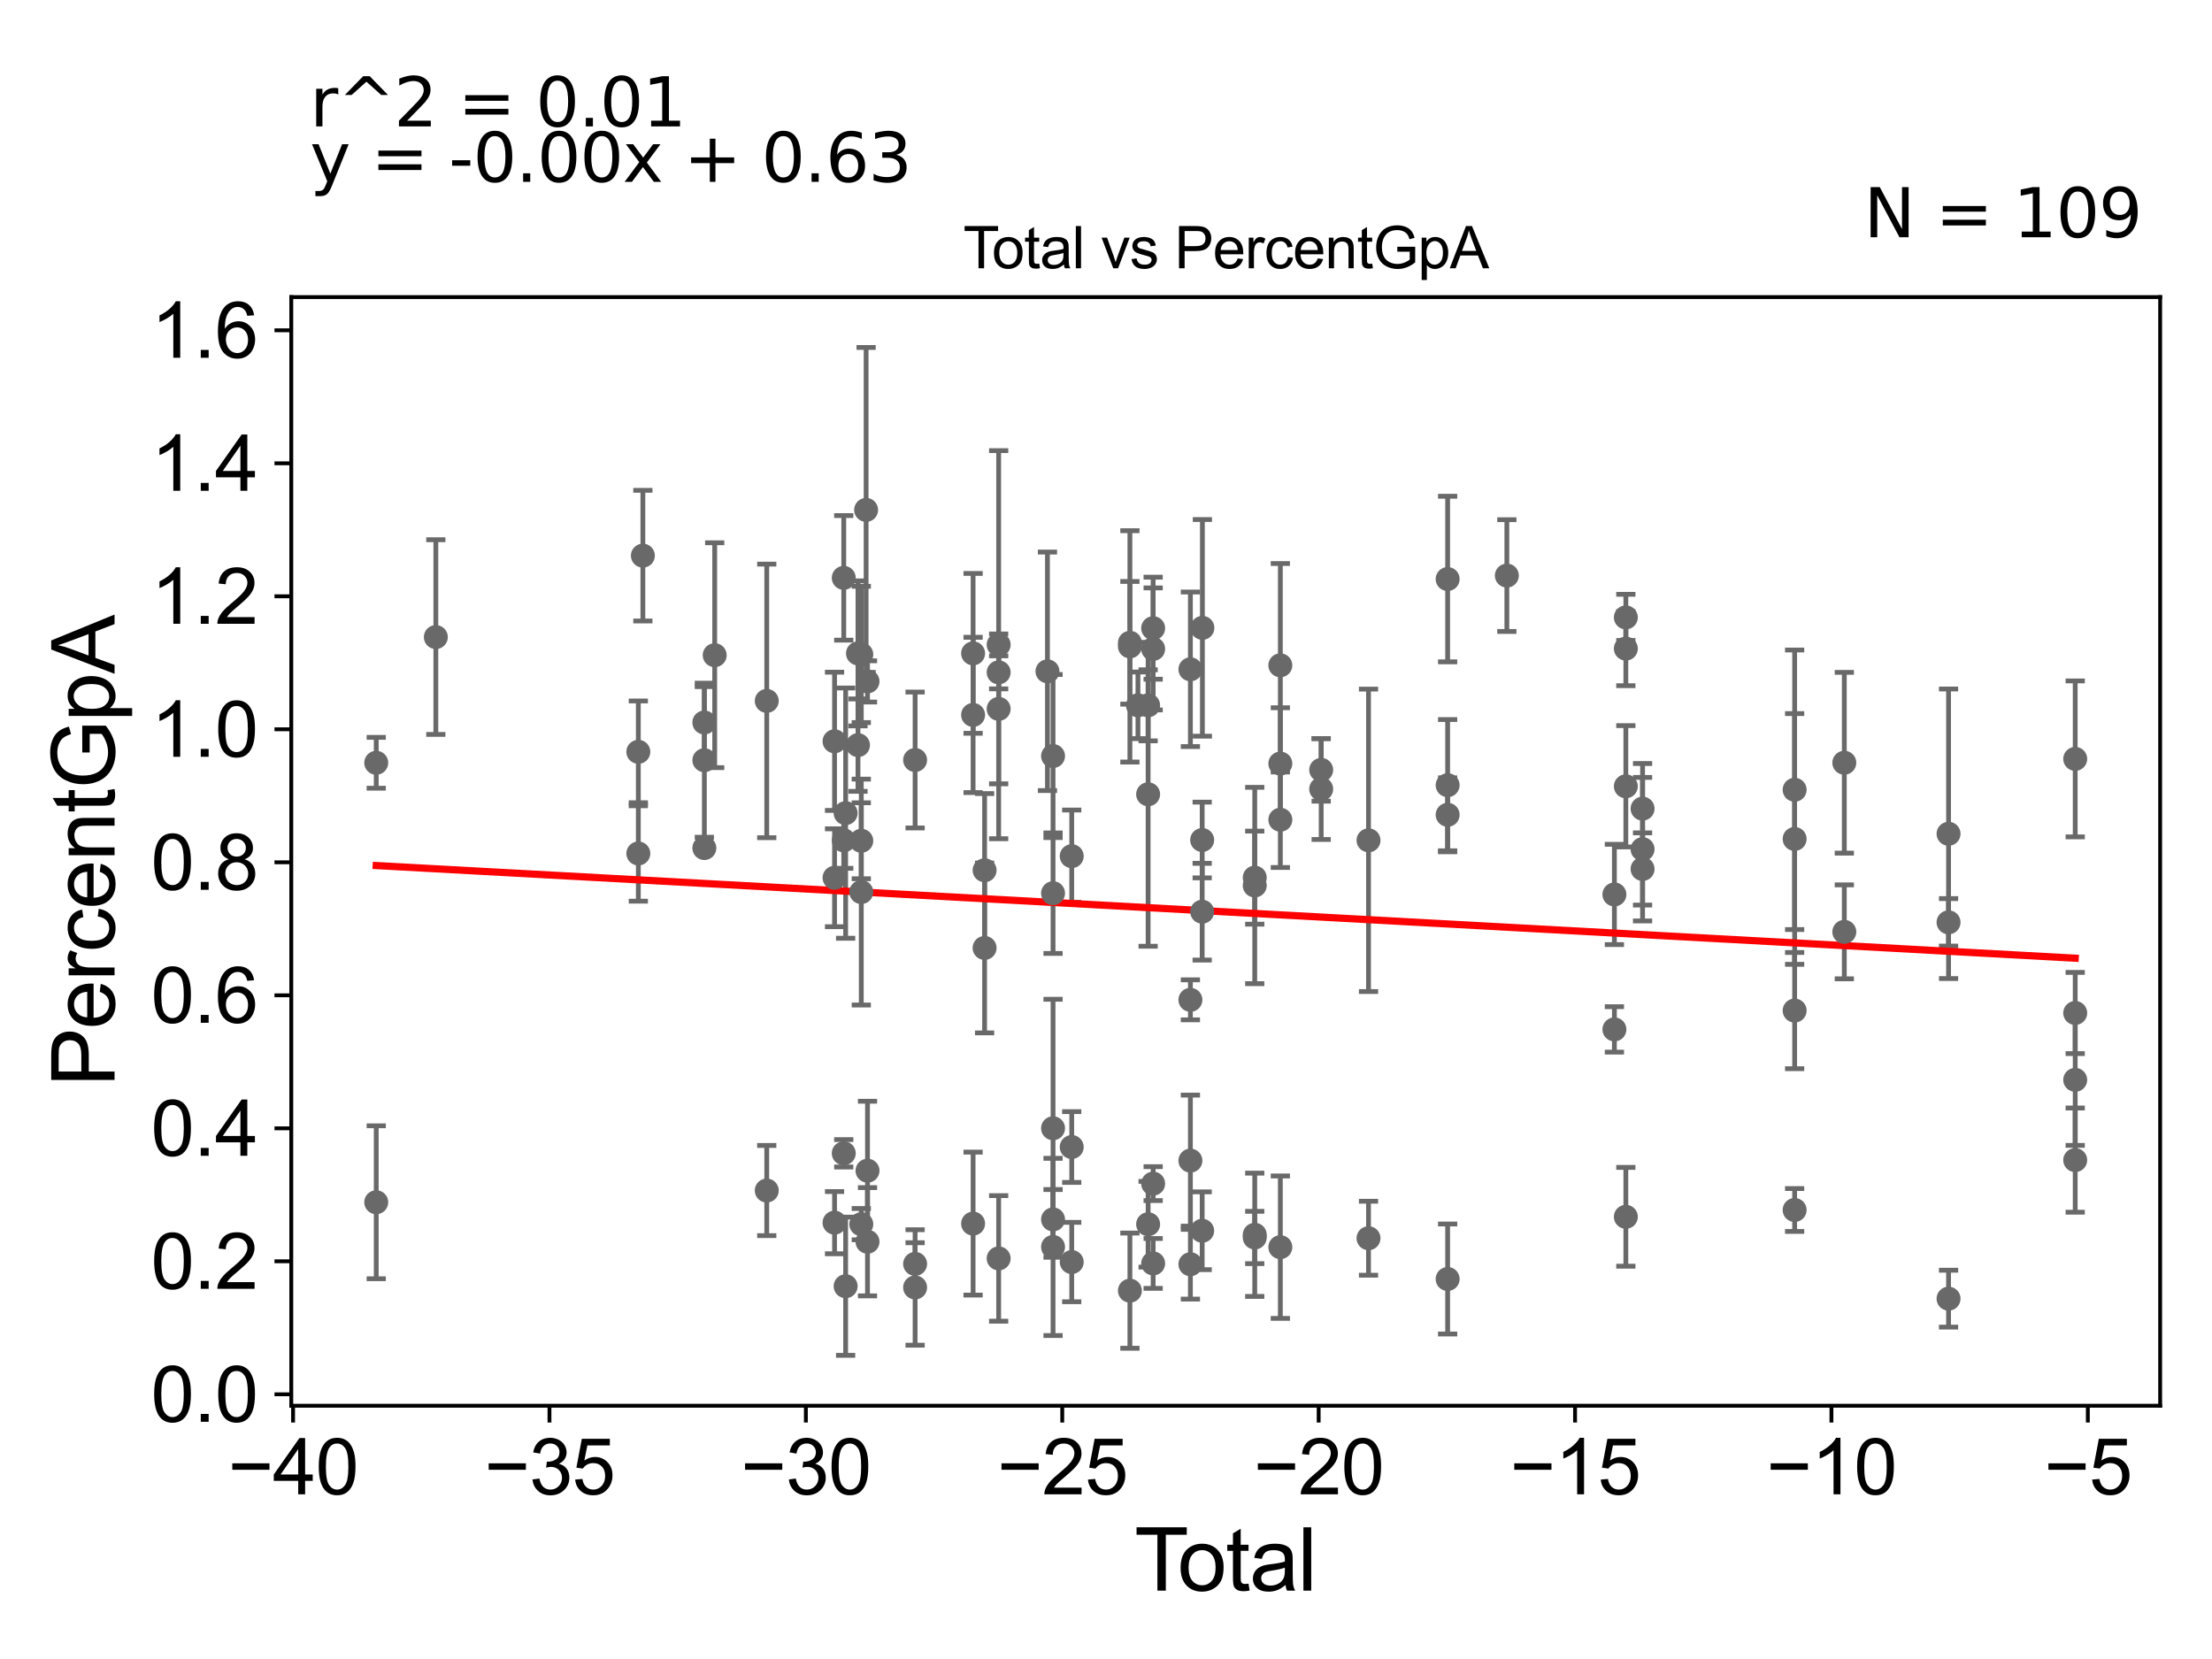 <?xml version="1.0" encoding="utf-8" standalone="no"?>
<!DOCTYPE svg PUBLIC "-//W3C//DTD SVG 1.1//EN"
  "http://www.w3.org/Graphics/SVG/1.1/DTD/svg11.dtd">
<svg xmlns:xlink="http://www.w3.org/1999/xlink" width="460.8pt" height="345.6pt" viewBox="0 0 460.8 345.6" xmlns="http://www.w3.org/2000/svg" version="1.1">
 <defs>
  <style type="text/css">*{stroke-linejoin: round; stroke-linecap: butt}</style>
 </defs>
 <g id="figure_1">
  <g id="patch_1">
   <path d="M 0 345.6 
L 460.8 345.6 
L 460.8 0 
L 0 0 
z
" style="fill: #ffffff"/>
  </g>
  <g id="axes_1">
   <g id="patch_2">
    <path d="M 60.68 292.84 
L 450 292.84 
L 450 61.886 
L 60.68 61.886 
z
" style="fill: #ffffff"/>
   </g>
   <g id="PathCollection_1">
    <defs>
     <path id="mea20041a66" d="M 0 1.118 
C 0.297 1.118 0.581 1 0.791 0.791 
C 1 0.581 1.118 0.297 1.118 0 
C 1.118 -0.297 1 -0.581 0.791 -0.791 
C 0.581 -1 0.297 -1.118 0 -1.118 
C -0.297 -1.118 -0.581 -1 -0.791 -0.791 
C -1 -0.581 -1.118 -0.297 -1.118 0 
C -1.118 0.297 -1 0.581 -0.791 0.791 
C -0.581 1 -0.297 1.118 0 1.118 
z
" style="stroke: #696969"/>
    </defs>
    <g clip-path="url(#p26e0ebb16d)">
     <use xlink:href="#mea20041a66" x="78.376" y="250.451" style="fill: #696969; stroke: #696969"/>
     <use xlink:href="#mea20041a66" x="275.227" y="160.38" style="fill: #696969; stroke: #696969"/>
     <use xlink:href="#mea20041a66" x="266.718" y="138.597" style="fill: #696969; stroke: #696969"/>
     <use xlink:href="#mea20041a66" x="266.718" y="170.766" style="fill: #696969; stroke: #696969"/>
     <use xlink:href="#mea20041a66" x="266.718" y="259.806" style="fill: #696969; stroke: #696969"/>
     <use xlink:href="#mea20041a66" x="266.718" y="159.066" style="fill: #696969; stroke: #696969"/>
     <use xlink:href="#mea20041a66" x="261.386" y="257.224" style="fill: #696969; stroke: #696969"/>
     <use xlink:href="#mea20041a66" x="261.386" y="257.792" style="fill: #696969; stroke: #696969"/>
     <use xlink:href="#mea20041a66" x="261.386" y="184.463" style="fill: #696969; stroke: #696969"/>
     <use xlink:href="#mea20041a66" x="261.386" y="182.824" style="fill: #696969; stroke: #696969"/>
     <use xlink:href="#mea20041a66" x="250.481" y="130.796" style="fill: #696969; stroke: #696969"/>
     <use xlink:href="#mea20041a66" x="250.434" y="189.924" style="fill: #696969; stroke: #696969"/>
     <use xlink:href="#mea20041a66" x="250.434" y="256.39" style="fill: #696969; stroke: #696969"/>
     <use xlink:href="#mea20041a66" x="250.434" y="174.986" style="fill: #696969; stroke: #696969"/>
     <use xlink:href="#mea20041a66" x="247.983" y="241.778" style="fill: #696969; stroke: #696969"/>
     <use xlink:href="#mea20041a66" x="247.983" y="263.362" style="fill: #696969; stroke: #696969"/>
     <use xlink:href="#mea20041a66" x="247.983" y="208.284" style="fill: #696969; stroke: #696969"/>
     <use xlink:href="#mea20041a66" x="247.983" y="139.428" style="fill: #696969; stroke: #696969"/>
     <use xlink:href="#mea20041a66" x="240.222" y="135.18" style="fill: #696969; stroke: #696969"/>
     <use xlink:href="#mea20041a66" x="240.222" y="130.863" style="fill: #696969; stroke: #696969"/>
     <use xlink:href="#mea20041a66" x="240.222" y="246.57" style="fill: #696969; stroke: #696969"/>
     <use xlink:href="#mea20041a66" x="240.222" y="263.198" style="fill: #696969; stroke: #696969"/>
     <use xlink:href="#mea20041a66" x="239.175" y="146.93" style="fill: #696969; stroke: #696969"/>
     <use xlink:href="#mea20041a66" x="239.175" y="255.03" style="fill: #696969; stroke: #696969"/>
     <use xlink:href="#mea20041a66" x="275.227" y="164.365" style="fill: #696969; stroke: #696969"/>
     <use xlink:href="#mea20041a66" x="285.087" y="175.054" style="fill: #696969; stroke: #696969"/>
     <use xlink:href="#mea20041a66" x="285.087" y="257.943" style="fill: #696969; stroke: #696969"/>
     <use xlink:href="#mea20041a66" x="301.57" y="163.565" style="fill: #696969; stroke: #696969"/>
     <use xlink:href="#mea20041a66" x="432.304" y="211.024" style="fill: #696969; stroke: #696969"/>
     <use xlink:href="#mea20041a66" x="432.304" y="224.953" style="fill: #696969; stroke: #696969"/>
     <use xlink:href="#mea20041a66" x="405.919" y="192.14" style="fill: #696969; stroke: #696969"/>
     <use xlink:href="#mea20041a66" x="405.919" y="270.535" style="fill: #696969; stroke: #696969"/>
     <use xlink:href="#mea20041a66" x="405.919" y="173.692" style="fill: #696969; stroke: #696969"/>
     <use xlink:href="#mea20041a66" x="384.204" y="158.89" style="fill: #696969; stroke: #696969"/>
     <use xlink:href="#mea20041a66" x="384.204" y="194.119" style="fill: #696969; stroke: #696969"/>
     <use xlink:href="#mea20041a66" x="373.855" y="252.062" style="fill: #696969; stroke: #696969"/>
     <use xlink:href="#mea20041a66" x="373.855" y="174.768" style="fill: #696969; stroke: #696969"/>
     <use xlink:href="#mea20041a66" x="373.855" y="210.522" style="fill: #696969; stroke: #696969"/>
     <use xlink:href="#mea20041a66" x="373.855" y="164.524" style="fill: #696969; stroke: #696969"/>
     <use xlink:href="#mea20041a66" x="239.175" y="165.462" style="fill: #696969; stroke: #696969"/>
     <use xlink:href="#mea20041a66" x="342.178" y="181.024" style="fill: #696969; stroke: #696969"/>
     <use xlink:href="#mea20041a66" x="342.178" y="176.898" style="fill: #696969; stroke: #696969"/>
     <use xlink:href="#mea20041a66" x="338.693" y="253.483" style="fill: #696969; stroke: #696969"/>
     <use xlink:href="#mea20041a66" x="338.693" y="163.8" style="fill: #696969; stroke: #696969"/>
     <use xlink:href="#mea20041a66" x="338.693" y="135.114" style="fill: #696969; stroke: #696969"/>
     <use xlink:href="#mea20041a66" x="338.693" y="128.614" style="fill: #696969; stroke: #696969"/>
     <use xlink:href="#mea20041a66" x="336.31" y="186.33" style="fill: #696969; stroke: #696969"/>
     <use xlink:href="#mea20041a66" x="336.31" y="214.444" style="fill: #696969; stroke: #696969"/>
     <use xlink:href="#mea20041a66" x="313.905" y="119.903" style="fill: #696969; stroke: #696969"/>
     <use xlink:href="#mea20041a66" x="301.57" y="169.736" style="fill: #696969; stroke: #696969"/>
     <use xlink:href="#mea20041a66" x="301.57" y="120.625" style="fill: #696969; stroke: #696969"/>
     <use xlink:href="#mea20041a66" x="301.57" y="266.437" style="fill: #696969; stroke: #696969"/>
     <use xlink:href="#mea20041a66" x="342.178" y="168.449" style="fill: #696969; stroke: #696969"/>
     <use xlink:href="#mea20041a66" x="432.304" y="241.67" style="fill: #696969; stroke: #696969"/>
     <use xlink:href="#mea20041a66" x="237.056" y="146.931" style="fill: #696969; stroke: #696969"/>
     <use xlink:href="#mea20041a66" x="235.38" y="134.651" style="fill: #696969; stroke: #696969"/>
     <use xlink:href="#mea20041a66" x="179.421" y="185.834" style="fill: #696969; stroke: #696969"/>
     <use xlink:href="#mea20041a66" x="179.421" y="175.149" style="fill: #696969; stroke: #696969"/>
     <use xlink:href="#mea20041a66" x="178.734" y="136.113" style="fill: #696969; stroke: #696969"/>
     <use xlink:href="#mea20041a66" x="178.734" y="155.224" style="fill: #696969; stroke: #696969"/>
     <use xlink:href="#mea20041a66" x="176.161" y="267.942" style="fill: #696969; stroke: #696969"/>
     <use xlink:href="#mea20041a66" x="176.161" y="169.387" style="fill: #696969; stroke: #696969"/>
     <use xlink:href="#mea20041a66" x="175.77" y="120.378" style="fill: #696969; stroke: #696969"/>
     <use xlink:href="#mea20041a66" x="175.77" y="240.252" style="fill: #696969; stroke: #696969"/>
     <use xlink:href="#mea20041a66" x="175.77" y="175.063" style="fill: #696969; stroke: #696969"/>
     <use xlink:href="#mea20041a66" x="173.852" y="154.425" style="fill: #696969; stroke: #696969"/>
     <use xlink:href="#mea20041a66" x="173.852" y="254.7" style="fill: #696969; stroke: #696969"/>
     <use xlink:href="#mea20041a66" x="173.852" y="182.852" style="fill: #696969; stroke: #696969"/>
     <use xlink:href="#mea20041a66" x="159.728" y="146.012" style="fill: #696969; stroke: #696969"/>
     <use xlink:href="#mea20041a66" x="159.728" y="248.013" style="fill: #696969; stroke: #696969"/>
     <use xlink:href="#mea20041a66" x="148.885" y="136.488" style="fill: #696969; stroke: #696969"/>
     <use xlink:href="#mea20041a66" x="146.729" y="150.505" style="fill: #696969; stroke: #696969"/>
     <use xlink:href="#mea20041a66" x="146.729" y="176.665" style="fill: #696969; stroke: #696969"/>
     <use xlink:href="#mea20041a66" x="146.729" y="158.367" style="fill: #696969; stroke: #696969"/>
     <use xlink:href="#mea20041a66" x="133.923" y="115.75" style="fill: #696969; stroke: #696969"/>
     <use xlink:href="#mea20041a66" x="132.975" y="156.619" style="fill: #696969; stroke: #696969"/>
     <use xlink:href="#mea20041a66" x="132.975" y="177.794" style="fill: #696969; stroke: #696969"/>
     <use xlink:href="#mea20041a66" x="90.793" y="132.714" style="fill: #696969; stroke: #696969"/>
     <use xlink:href="#mea20041a66" x="78.376" y="158.901" style="fill: #696969; stroke: #696969"/>
     <use xlink:href="#mea20041a66" x="179.421" y="255.018" style="fill: #696969; stroke: #696969"/>
     <use xlink:href="#mea20041a66" x="179.421" y="136.331" style="fill: #696969; stroke: #696969"/>
     <use xlink:href="#mea20041a66" x="180.428" y="106.223" style="fill: #696969; stroke: #696969"/>
     <use xlink:href="#mea20041a66" x="180.718" y="243.876" style="fill: #696969; stroke: #696969"/>
     <use xlink:href="#mea20041a66" x="235.38" y="268.868" style="fill: #696969; stroke: #696969"/>
     <use xlink:href="#mea20041a66" x="223.261" y="178.351" style="fill: #696969; stroke: #696969"/>
     <use xlink:href="#mea20041a66" x="223.261" y="238.946" style="fill: #696969; stroke: #696969"/>
     <use xlink:href="#mea20041a66" x="223.261" y="262.908" style="fill: #696969; stroke: #696969"/>
     <use xlink:href="#mea20041a66" x="219.369" y="186.069" style="fill: #696969; stroke: #696969"/>
     <use xlink:href="#mea20041a66" x="219.369" y="235.037" style="fill: #696969; stroke: #696969"/>
     <use xlink:href="#mea20041a66" x="219.369" y="157.496" style="fill: #696969; stroke: #696969"/>
     <use xlink:href="#mea20041a66" x="219.369" y="259.761" style="fill: #696969; stroke: #696969"/>
     <use xlink:href="#mea20041a66" x="219.369" y="254.028" style="fill: #696969; stroke: #696969"/>
     <use xlink:href="#mea20041a66" x="218.205" y="139.849" style="fill: #696969; stroke: #696969"/>
     <use xlink:href="#mea20041a66" x="208.039" y="262.151" style="fill: #696969; stroke: #696969"/>
     <use xlink:href="#mea20041a66" x="235.38" y="133.907" style="fill: #696969; stroke: #696969"/>
     <use xlink:href="#mea20041a66" x="208.039" y="140.064" style="fill: #696969; stroke: #696969"/>
     <use xlink:href="#mea20041a66" x="208.039" y="147.674" style="fill: #696969; stroke: #696969"/>
     <use xlink:href="#mea20041a66" x="205.109" y="197.474" style="fill: #696969; stroke: #696969"/>
     <use xlink:href="#mea20041a66" x="205.109" y="181.288" style="fill: #696969; stroke: #696969"/>
     <use xlink:href="#mea20041a66" x="202.713" y="136.107" style="fill: #696969; stroke: #696969"/>
     <use xlink:href="#mea20041a66" x="202.713" y="148.933" style="fill: #696969; stroke: #696969"/>
     <use xlink:href="#mea20041a66" x="202.713" y="254.898" style="fill: #696969; stroke: #696969"/>
     <use xlink:href="#mea20041a66" x="190.633" y="268.202" style="fill: #696969; stroke: #696969"/>
     <use xlink:href="#mea20041a66" x="190.633" y="158.325" style="fill: #696969; stroke: #696969"/>
     <use xlink:href="#mea20041a66" x="190.633" y="263.293" style="fill: #696969; stroke: #696969"/>
     <use xlink:href="#mea20041a66" x="180.718" y="141.954" style="fill: #696969; stroke: #696969"/>
     <use xlink:href="#mea20041a66" x="180.718" y="258.678" style="fill: #696969; stroke: #696969"/>
     <use xlink:href="#mea20041a66" x="208.039" y="134.298" style="fill: #696969; stroke: #696969"/>
     <use xlink:href="#mea20041a66" x="432.304" y="158.091" style="fill: #696969; stroke: #696969"/>
    </g>
   </g>
   <g id="matplotlib.axis_1">
    <g id="xtick_1">
     <g id="line2d_1">
      <defs>
       <path id="m1df47512e1" d="M 0 0 
L 0 3.5 
" style="stroke: #000000; stroke-width: 0.8"/>
      </defs>
      <g>
       <use xlink:href="#m1df47512e1" x="61.052" y="292.84" style="stroke: #000000; stroke-width: 0.8"/>
      </g>
     </g>
     <g id="text_1">
      <!-- −40 -->
      <g transform="translate(47.482 311.293)scale(0.16 -0.16)">
       <defs>
        <path id="ArialMT-2212" d="M 3381 1997 
L 356 1997 
L 356 2522 
L 3381 2522 
L 3381 1997 
z
" transform="scale(0.016)"/>
        <path id="ArialMT-34" d="M 2069 0 
L 2069 1097 
L 81 1097 
L 81 1613 
L 2172 4581 
L 2631 4581 
L 2631 1613 
L 3250 1613 
L 3250 1097 
L 2631 1097 
L 2631 0 
L 2069 0 
z
M 2069 1613 
L 2069 3678 
L 634 1613 
L 2069 1613 
z
" transform="scale(0.016)"/>
        <path id="ArialMT-30" d="M 266 2259 
Q 266 3072 433 3567 
Q 600 4063 929 4331 
Q 1259 4600 1759 4600 
Q 2128 4600 2406 4451 
Q 2684 4303 2865 4023 
Q 3047 3744 3150 3342 
Q 3253 2941 3253 2259 
Q 3253 1453 3087 958 
Q 2922 463 2592 192 
Q 2263 -78 1759 -78 
Q 1097 -78 719 397 
Q 266 969 266 2259 
z
M 844 2259 
Q 844 1131 1108 757 
Q 1372 384 1759 384 
Q 2147 384 2411 759 
Q 2675 1134 2675 2259 
Q 2675 3391 2411 3762 
Q 2147 4134 1753 4134 
Q 1366 4134 1134 3806 
Q 844 3388 844 2259 
z
" transform="scale(0.016)"/>
       </defs>
       <use xlink:href="#ArialMT-2212"/>
       <use xlink:href="#ArialMT-34" x="58.398"/>
       <use xlink:href="#ArialMT-30" x="114.014"/>
      </g>
     </g>
    </g>
    <g id="xtick_2">
     <g id="line2d_2">
      <g>
       <use xlink:href="#m1df47512e1" x="114.464" y="292.84" style="stroke: #000000; stroke-width: 0.8"/>
      </g>
     </g>
     <g id="text_2">
      <!-- −35 -->
      <g transform="translate(100.894 311.293)scale(0.16 -0.16)">
       <defs>
        <path id="ArialMT-33" d="M 269 1209 
L 831 1284 
Q 928 806 1161 595 
Q 1394 384 1728 384 
Q 2125 384 2398 659 
Q 2672 934 2672 1341 
Q 2672 1728 2419 1979 
Q 2166 2231 1775 2231 
Q 1616 2231 1378 2169 
L 1441 2663 
Q 1497 2656 1531 2656 
Q 1891 2656 2178 2843 
Q 2466 3031 2466 3422 
Q 2466 3731 2256 3934 
Q 2047 4138 1716 4138 
Q 1388 4138 1169 3931 
Q 950 3725 888 3313 
L 325 3413 
Q 428 3978 793 4289 
Q 1159 4600 1703 4600 
Q 2078 4600 2393 4439 
Q 2709 4278 2876 4000 
Q 3044 3722 3044 3409 
Q 3044 3113 2884 2869 
Q 2725 2625 2413 2481 
Q 2819 2388 3044 2092 
Q 3269 1797 3269 1353 
Q 3269 753 2831 336 
Q 2394 -81 1725 -81 
Q 1122 -81 723 278 
Q 325 638 269 1209 
z
" transform="scale(0.016)"/>
        <path id="ArialMT-35" d="M 266 1200 
L 856 1250 
Q 922 819 1161 601 
Q 1400 384 1738 384 
Q 2144 384 2425 690 
Q 2706 997 2706 1503 
Q 2706 1984 2436 2262 
Q 2166 2541 1728 2541 
Q 1456 2541 1237 2417 
Q 1019 2294 894 2097 
L 366 2166 
L 809 4519 
L 3088 4519 
L 3088 3981 
L 1259 3981 
L 1013 2750 
Q 1425 3038 1878 3038 
Q 2478 3038 2890 2622 
Q 3303 2206 3303 1553 
Q 3303 931 2941 478 
Q 2500 -78 1738 -78 
Q 1113 -78 717 272 
Q 322 622 266 1200 
z
" transform="scale(0.016)"/>
       </defs>
       <use xlink:href="#ArialMT-2212"/>
       <use xlink:href="#ArialMT-33" x="58.398"/>
       <use xlink:href="#ArialMT-35" x="114.014"/>
      </g>
     </g>
    </g>
    <g id="xtick_3">
     <g id="line2d_3">
      <g>
       <use xlink:href="#m1df47512e1" x="167.876" y="292.84" style="stroke: #000000; stroke-width: 0.8"/>
      </g>
     </g>
     <g id="text_3">
      <!-- −30 -->
      <g transform="translate(154.306 311.293)scale(0.16 -0.16)">
       <use xlink:href="#ArialMT-2212"/>
       <use xlink:href="#ArialMT-33" x="58.398"/>
       <use xlink:href="#ArialMT-30" x="114.014"/>
      </g>
     </g>
    </g>
    <g id="xtick_4">
     <g id="line2d_4">
      <g>
       <use xlink:href="#m1df47512e1" x="221.287" y="292.84" style="stroke: #000000; stroke-width: 0.8"/>
      </g>
     </g>
     <g id="text_4">
      <!-- −25 -->
      <g transform="translate(207.717 311.293)scale(0.16 -0.16)">
       <defs>
        <path id="ArialMT-32" d="M 3222 541 
L 3222 0 
L 194 0 
Q 188 203 259 391 
Q 375 700 629 1000 
Q 884 1300 1366 1694 
Q 2113 2306 2375 2664 
Q 2638 3022 2638 3341 
Q 2638 3675 2398 3904 
Q 2159 4134 1775 4134 
Q 1369 4134 1125 3890 
Q 881 3647 878 3216 
L 300 3275 
Q 359 3922 746 4261 
Q 1134 4600 1788 4600 
Q 2447 4600 2831 4234 
Q 3216 3869 3216 3328 
Q 3216 3053 3103 2787 
Q 2991 2522 2730 2228 
Q 2469 1934 1863 1422 
Q 1356 997 1212 845 
Q 1069 694 975 541 
L 3222 541 
z
" transform="scale(0.016)"/>
       </defs>
       <use xlink:href="#ArialMT-2212"/>
       <use xlink:href="#ArialMT-32" x="58.398"/>
       <use xlink:href="#ArialMT-35" x="114.014"/>
      </g>
     </g>
    </g>
    <g id="xtick_5">
     <g id="line2d_5">
      <g>
       <use xlink:href="#m1df47512e1" x="274.699" y="292.84" style="stroke: #000000; stroke-width: 0.8"/>
      </g>
     </g>
     <g id="text_5">
      <!-- −20 -->
      <g transform="translate(261.129 311.293)scale(0.16 -0.16)">
       <use xlink:href="#ArialMT-2212"/>
       <use xlink:href="#ArialMT-32" x="58.398"/>
       <use xlink:href="#ArialMT-30" x="114.014"/>
      </g>
     </g>
    </g>
    <g id="xtick_6">
     <g id="line2d_6">
      <g>
       <use xlink:href="#m1df47512e1" x="328.111" y="292.84" style="stroke: #000000; stroke-width: 0.8"/>
      </g>
     </g>
     <g id="text_6">
      <!-- −15 -->
      <g transform="translate(314.541 311.293)scale(0.16 -0.16)">
       <defs>
        <path id="ArialMT-31" d="M 2384 0 
L 1822 0 
L 1822 3584 
Q 1619 3391 1289 3197 
Q 959 3003 697 2906 
L 697 3450 
Q 1169 3672 1522 3987 
Q 1875 4303 2022 4600 
L 2384 4600 
L 2384 0 
z
" transform="scale(0.016)"/>
       </defs>
       <use xlink:href="#ArialMT-2212"/>
       <use xlink:href="#ArialMT-31" x="58.398"/>
       <use xlink:href="#ArialMT-35" x="114.014"/>
      </g>
     </g>
    </g>
    <g id="xtick_7">
     <g id="line2d_7">
      <g>
       <use xlink:href="#m1df47512e1" x="381.523" y="292.84" style="stroke: #000000; stroke-width: 0.8"/>
      </g>
     </g>
     <g id="text_7">
      <!-- −10 -->
      <g transform="translate(367.953 311.293)scale(0.16 -0.16)">
       <use xlink:href="#ArialMT-2212"/>
       <use xlink:href="#ArialMT-31" x="58.398"/>
       <use xlink:href="#ArialMT-30" x="114.014"/>
      </g>
     </g>
    </g>
    <g id="xtick_8">
     <g id="line2d_8">
      <g>
       <use xlink:href="#m1df47512e1" x="434.935" y="292.84" style="stroke: #000000; stroke-width: 0.8"/>
      </g>
     </g>
     <g id="text_8">
      <!-- −5 -->
      <g transform="translate(425.814 311.293)scale(0.16 -0.16)">
       <use xlink:href="#ArialMT-2212"/>
       <use xlink:href="#ArialMT-35" x="58.398"/>
      </g>
     </g>
    </g>
    <g id="text_9">
     <!-- Total -->
     <g transform="translate(236.335 331.357)scale(0.18 -0.18)">
      <defs>
       <path id="ArialMT-54" d="M 1659 0 
L 1659 4041 
L 150 4041 
L 150 4581 
L 3781 4581 
L 3781 4041 
L 2266 4041 
L 2266 0 
L 1659 0 
z
" transform="scale(0.016)"/>
       <path id="ArialMT-6f" d="M 213 1659 
Q 213 2581 725 3025 
Q 1153 3394 1769 3394 
Q 2453 3394 2887 2945 
Q 3322 2497 3322 1706 
Q 3322 1066 3130 698 
Q 2938 331 2570 128 
Q 2203 -75 1769 -75 
Q 1072 -75 642 372 
Q 213 819 213 1659 
z
M 791 1659 
Q 791 1022 1069 705 
Q 1347 388 1769 388 
Q 2188 388 2466 706 
Q 2744 1025 2744 1678 
Q 2744 2294 2464 2611 
Q 2184 2928 1769 2928 
Q 1347 2928 1069 2612 
Q 791 2297 791 1659 
z
" transform="scale(0.016)"/>
       <path id="ArialMT-74" d="M 1650 503 
L 1731 6 
Q 1494 -44 1306 -44 
Q 1000 -44 831 53 
Q 663 150 594 308 
Q 525 466 525 972 
L 525 2881 
L 113 2881 
L 113 3319 
L 525 3319 
L 525 4141 
L 1084 4478 
L 1084 3319 
L 1650 3319 
L 1650 2881 
L 1084 2881 
L 1084 941 
Q 1084 700 1114 631 
Q 1144 563 1211 522 
Q 1278 481 1403 481 
Q 1497 481 1650 503 
z
" transform="scale(0.016)"/>
       <path id="ArialMT-61" d="M 2588 409 
Q 2275 144 1986 34 
Q 1697 -75 1366 -75 
Q 819 -75 525 192 
Q 231 459 231 875 
Q 231 1119 342 1320 
Q 453 1522 633 1644 
Q 813 1766 1038 1828 
Q 1203 1872 1538 1913 
Q 2219 1994 2541 2106 
Q 2544 2222 2544 2253 
Q 2544 2597 2384 2738 
Q 2169 2928 1744 2928 
Q 1347 2928 1158 2789 
Q 969 2650 878 2297 
L 328 2372 
Q 403 2725 575 2942 
Q 747 3159 1072 3276 
Q 1397 3394 1825 3394 
Q 2250 3394 2515 3294 
Q 2781 3194 2906 3042 
Q 3031 2891 3081 2659 
Q 3109 2516 3109 2141 
L 3109 1391 
Q 3109 606 3145 398 
Q 3181 191 3288 0 
L 2700 0 
Q 2613 175 2588 409 
z
M 2541 1666 
Q 2234 1541 1622 1453 
Q 1275 1403 1131 1340 
Q 988 1278 909 1158 
Q 831 1038 831 891 
Q 831 666 1001 516 
Q 1172 366 1500 366 
Q 1825 366 2078 508 
Q 2331 650 2450 897 
Q 2541 1088 2541 1459 
L 2541 1666 
z
" transform="scale(0.016)"/>
       <path id="ArialMT-6c" d="M 409 0 
L 409 4581 
L 972 4581 
L 972 0 
L 409 0 
z
" transform="scale(0.016)"/>
      </defs>
      <use xlink:href="#ArialMT-54"/>
      <use xlink:href="#ArialMT-6f" x="49.959"/>
      <use xlink:href="#ArialMT-74" x="105.574"/>
      <use xlink:href="#ArialMT-61" x="133.357"/>
      <use xlink:href="#ArialMT-6c" x="188.973"/>
     </g>
    </g>
   </g>
   <g id="matplotlib.axis_2">
    <g id="ytick_1">
     <g id="line2d_9">
      <defs>
       <path id="m7aa37408c1" d="M 0 0 
L -3.5 0 
" style="stroke: #000000; stroke-width: 0.8"/>
      </defs>
      <g>
       <use xlink:href="#m7aa37408c1" x="60.68" y="290.46" style="stroke: #000000; stroke-width: 0.8"/>
      </g>
     </g>
     <g id="text_10">
      <!-- 0.0 -->
      <g transform="translate(31.44 296.186)scale(0.16 -0.16)">
       <defs>
        <path id="ArialMT-2e" d="M 581 0 
L 581 641 
L 1222 641 
L 1222 0 
L 581 0 
z
" transform="scale(0.016)"/>
       </defs>
       <use xlink:href="#ArialMT-30"/>
       <use xlink:href="#ArialMT-2e" x="55.615"/>
       <use xlink:href="#ArialMT-30" x="83.398"/>
      </g>
     </g>
    </g>
    <g id="ytick_2">
     <g id="line2d_10">
      <g>
       <use xlink:href="#m7aa37408c1" x="60.68" y="262.753" style="stroke: #000000; stroke-width: 0.8"/>
      </g>
     </g>
     <g id="text_11">
      <!-- 0.2 -->
      <g transform="translate(31.44 268.48)scale(0.16 -0.16)">
       <use xlink:href="#ArialMT-30"/>
       <use xlink:href="#ArialMT-2e" x="55.615"/>
       <use xlink:href="#ArialMT-32" x="83.398"/>
      </g>
     </g>
    </g>
    <g id="ytick_3">
     <g id="line2d_11">
      <g>
       <use xlink:href="#m7aa37408c1" x="60.68" y="235.046" style="stroke: #000000; stroke-width: 0.8"/>
      </g>
     </g>
     <g id="text_12">
      <!-- 0.4 -->
      <g transform="translate(31.44 240.773)scale(0.16 -0.16)">
       <use xlink:href="#ArialMT-30"/>
       <use xlink:href="#ArialMT-2e" x="55.615"/>
       <use xlink:href="#ArialMT-34" x="83.398"/>
      </g>
     </g>
    </g>
    <g id="ytick_4">
     <g id="line2d_12">
      <g>
       <use xlink:href="#m7aa37408c1" x="60.68" y="207.34" style="stroke: #000000; stroke-width: 0.8"/>
      </g>
     </g>
     <g id="text_13">
      <!-- 0.6 -->
      <g transform="translate(31.44 213.066)scale(0.16 -0.16)">
       <defs>
        <path id="ArialMT-36" d="M 3184 3459 
L 2625 3416 
Q 2550 3747 2413 3897 
Q 2184 4138 1850 4138 
Q 1581 4138 1378 3988 
Q 1113 3794 959 3422 
Q 806 3050 800 2363 
Q 1003 2672 1297 2822 
Q 1591 2972 1913 2972 
Q 2475 2972 2870 2558 
Q 3266 2144 3266 1488 
Q 3266 1056 3080 686 
Q 2894 316 2569 119 
Q 2244 -78 1831 -78 
Q 1128 -78 684 439 
Q 241 956 241 2144 
Q 241 3472 731 4075 
Q 1159 4600 1884 4600 
Q 2425 4600 2770 4297 
Q 3116 3994 3184 3459 
z
M 888 1484 
Q 888 1194 1011 928 
Q 1134 663 1356 523 
Q 1578 384 1822 384 
Q 2178 384 2434 671 
Q 2691 959 2691 1453 
Q 2691 1928 2437 2201 
Q 2184 2475 1800 2475 
Q 1419 2475 1153 2201 
Q 888 1928 888 1484 
z
" transform="scale(0.016)"/>
       </defs>
       <use xlink:href="#ArialMT-30"/>
       <use xlink:href="#ArialMT-2e" x="55.615"/>
       <use xlink:href="#ArialMT-36" x="83.398"/>
      </g>
     </g>
    </g>
    <g id="ytick_5">
     <g id="line2d_13">
      <g>
       <use xlink:href="#m7aa37408c1" x="60.68" y="179.633" style="stroke: #000000; stroke-width: 0.8"/>
      </g>
     </g>
     <g id="text_14">
      <!-- 0.8 -->
      <g transform="translate(31.44 185.359)scale(0.16 -0.16)">
       <defs>
        <path id="ArialMT-38" d="M 1131 2484 
Q 781 2613 612 2850 
Q 444 3088 444 3419 
Q 444 3919 803 4259 
Q 1163 4600 1759 4600 
Q 2359 4600 2725 4251 
Q 3091 3903 3091 3403 
Q 3091 3084 2923 2848 
Q 2756 2613 2416 2484 
Q 2838 2347 3058 2040 
Q 3278 1734 3278 1309 
Q 3278 722 2862 322 
Q 2447 -78 1769 -78 
Q 1091 -78 675 323 
Q 259 725 259 1325 
Q 259 1772 486 2073 
Q 713 2375 1131 2484 
z
M 1019 3438 
Q 1019 3113 1228 2906 
Q 1438 2700 1772 2700 
Q 2097 2700 2305 2904 
Q 2513 3109 2513 3406 
Q 2513 3716 2298 3927 
Q 2084 4138 1766 4138 
Q 1444 4138 1231 3931 
Q 1019 3725 1019 3438 
z
M 838 1322 
Q 838 1081 952 856 
Q 1066 631 1291 507 
Q 1516 384 1775 384 
Q 2178 384 2440 643 
Q 2703 903 2703 1303 
Q 2703 1709 2433 1975 
Q 2163 2241 1756 2241 
Q 1359 2241 1098 1978 
Q 838 1716 838 1322 
z
" transform="scale(0.016)"/>
       </defs>
       <use xlink:href="#ArialMT-30"/>
       <use xlink:href="#ArialMT-2e" x="55.615"/>
       <use xlink:href="#ArialMT-38" x="83.398"/>
      </g>
     </g>
    </g>
    <g id="ytick_6">
     <g id="line2d_14">
      <g>
       <use xlink:href="#m7aa37408c1" x="60.68" y="151.926" style="stroke: #000000; stroke-width: 0.8"/>
      </g>
     </g>
     <g id="text_15">
      <!-- 1.0 -->
      <g transform="translate(31.44 157.652)scale(0.16 -0.16)">
       <use xlink:href="#ArialMT-31"/>
       <use xlink:href="#ArialMT-2e" x="55.615"/>
       <use xlink:href="#ArialMT-30" x="83.398"/>
      </g>
     </g>
    </g>
    <g id="ytick_7">
     <g id="line2d_15">
      <g>
       <use xlink:href="#m7aa37408c1" x="60.68" y="124.219" style="stroke: #000000; stroke-width: 0.8"/>
      </g>
     </g>
     <g id="text_16">
      <!-- 1.2 -->
      <g transform="translate(31.44 129.945)scale(0.16 -0.16)">
       <use xlink:href="#ArialMT-31"/>
       <use xlink:href="#ArialMT-2e" x="55.615"/>
       <use xlink:href="#ArialMT-32" x="83.398"/>
      </g>
     </g>
    </g>
    <g id="ytick_8">
     <g id="line2d_16">
      <g>
       <use xlink:href="#m7aa37408c1" x="60.68" y="96.512" style="stroke: #000000; stroke-width: 0.8"/>
      </g>
     </g>
     <g id="text_17">
      <!-- 1.4 -->
      <g transform="translate(31.44 102.239)scale(0.16 -0.16)">
       <use xlink:href="#ArialMT-31"/>
       <use xlink:href="#ArialMT-2e" x="55.615"/>
       <use xlink:href="#ArialMT-34" x="83.398"/>
      </g>
     </g>
    </g>
    <g id="ytick_9">
     <g id="line2d_17">
      <g>
       <use xlink:href="#m7aa37408c1" x="60.68" y="68.806" style="stroke: #000000; stroke-width: 0.8"/>
      </g>
     </g>
     <g id="text_18">
      <!-- 1.6 -->
      <g transform="translate(31.44 74.532)scale(0.16 -0.16)">
       <use xlink:href="#ArialMT-31"/>
       <use xlink:href="#ArialMT-2e" x="55.615"/>
       <use xlink:href="#ArialMT-36" x="83.398"/>
      </g>
     </g>
    </g>
    <g id="text_19">
     <!-- PercentGpA -->
     <g transform="translate(23.863 226.386)rotate(-90)scale(0.18 -0.18)">
      <defs>
       <path id="ArialMT-50" d="M 494 0 
L 494 4581 
L 2222 4581 
Q 2678 4581 2919 4538 
Q 3256 4481 3484 4323 
Q 3713 4166 3852 3881 
Q 3991 3597 3991 3256 
Q 3991 2672 3619 2267 
Q 3247 1863 2275 1863 
L 1100 1863 
L 1100 0 
L 494 0 
z
M 1100 2403 
L 2284 2403 
Q 2872 2403 3119 2622 
Q 3366 2841 3366 3238 
Q 3366 3525 3220 3729 
Q 3075 3934 2838 4000 
Q 2684 4041 2272 4041 
L 1100 4041 
L 1100 2403 
z
" transform="scale(0.016)"/>
       <path id="ArialMT-65" d="M 2694 1069 
L 3275 997 
Q 3138 488 2766 206 
Q 2394 -75 1816 -75 
Q 1088 -75 661 373 
Q 234 822 234 1631 
Q 234 2469 665 2931 
Q 1097 3394 1784 3394 
Q 2450 3394 2872 2941 
Q 3294 2488 3294 1666 
Q 3294 1616 3291 1516 
L 816 1516 
Q 847 969 1125 678 
Q 1403 388 1819 388 
Q 2128 388 2347 550 
Q 2566 713 2694 1069 
z
M 847 1978 
L 2700 1978 
Q 2663 2397 2488 2606 
Q 2219 2931 1791 2931 
Q 1403 2931 1139 2672 
Q 875 2413 847 1978 
z
" transform="scale(0.016)"/>
       <path id="ArialMT-72" d="M 416 0 
L 416 3319 
L 922 3319 
L 922 2816 
Q 1116 3169 1280 3281 
Q 1444 3394 1641 3394 
Q 1925 3394 2219 3213 
L 2025 2691 
Q 1819 2813 1613 2813 
Q 1428 2813 1281 2702 
Q 1134 2591 1072 2394 
Q 978 2094 978 1738 
L 978 0 
L 416 0 
z
" transform="scale(0.016)"/>
       <path id="ArialMT-63" d="M 2588 1216 
L 3141 1144 
Q 3050 572 2676 248 
Q 2303 -75 1759 -75 
Q 1078 -75 664 370 
Q 250 816 250 1647 
Q 250 2184 428 2587 
Q 606 2991 970 3192 
Q 1334 3394 1763 3394 
Q 2303 3394 2647 3120 
Q 2991 2847 3088 2344 
L 2541 2259 
Q 2463 2594 2264 2762 
Q 2066 2931 1784 2931 
Q 1359 2931 1093 2626 
Q 828 2322 828 1663 
Q 828 994 1084 691 
Q 1341 388 1753 388 
Q 2084 388 2306 591 
Q 2528 794 2588 1216 
z
" transform="scale(0.016)"/>
       <path id="ArialMT-6e" d="M 422 0 
L 422 3319 
L 928 3319 
L 928 2847 
Q 1294 3394 1984 3394 
Q 2284 3394 2536 3286 
Q 2788 3178 2913 3003 
Q 3038 2828 3088 2588 
Q 3119 2431 3119 2041 
L 3119 0 
L 2556 0 
L 2556 2019 
Q 2556 2363 2490 2533 
Q 2425 2703 2258 2804 
Q 2091 2906 1866 2906 
Q 1506 2906 1245 2678 
Q 984 2450 984 1813 
L 984 0 
L 422 0 
z
" transform="scale(0.016)"/>
       <path id="ArialMT-47" d="M 2638 1797 
L 2638 2334 
L 4578 2338 
L 4578 638 
Q 4131 281 3656 101 
Q 3181 -78 2681 -78 
Q 2006 -78 1454 211 
Q 903 500 622 1047 
Q 341 1594 341 2269 
Q 341 2938 620 3517 
Q 900 4097 1425 4378 
Q 1950 4659 2634 4659 
Q 3131 4659 3532 4498 
Q 3934 4338 4162 4050 
Q 4391 3763 4509 3300 
L 3963 3150 
Q 3859 3500 3706 3700 
Q 3553 3900 3268 4020 
Q 2984 4141 2638 4141 
Q 2222 4141 1919 4014 
Q 1616 3888 1430 3681 
Q 1244 3475 1141 3228 
Q 966 2803 966 2306 
Q 966 1694 1177 1281 
Q 1388 869 1791 669 
Q 2194 469 2647 469 
Q 3041 469 3416 620 
Q 3791 772 3984 944 
L 3984 1797 
L 2638 1797 
z
" transform="scale(0.016)"/>
       <path id="ArialMT-70" d="M 422 -1272 
L 422 3319 
L 934 3319 
L 934 2888 
Q 1116 3141 1344 3267 
Q 1572 3394 1897 3394 
Q 2322 3394 2647 3175 
Q 2972 2956 3137 2557 
Q 3303 2159 3303 1684 
Q 3303 1175 3120 767 
Q 2938 359 2589 142 
Q 2241 -75 1856 -75 
Q 1575 -75 1351 44 
Q 1128 163 984 344 
L 984 -1272 
L 422 -1272 
z
M 931 1641 
Q 931 1000 1190 694 
Q 1450 388 1819 388 
Q 2194 388 2461 705 
Q 2728 1022 2728 1688 
Q 2728 2322 2467 2637 
Q 2206 2953 1844 2953 
Q 1484 2953 1207 2617 
Q 931 2281 931 1641 
z
" transform="scale(0.016)"/>
       <path id="ArialMT-41" d="M -9 0 
L 1750 4581 
L 2403 4581 
L 4278 0 
L 3588 0 
L 3053 1388 
L 1138 1388 
L 634 0 
L -9 0 
z
M 1313 1881 
L 2866 1881 
L 2388 3150 
Q 2169 3728 2063 4100 
Q 1975 3659 1816 3225 
L 1313 1881 
z
" transform="scale(0.016)"/>
      </defs>
      <use xlink:href="#ArialMT-50"/>
      <use xlink:href="#ArialMT-65" x="66.699"/>
      <use xlink:href="#ArialMT-72" x="122.314"/>
      <use xlink:href="#ArialMT-63" x="155.615"/>
      <use xlink:href="#ArialMT-65" x="205.615"/>
      <use xlink:href="#ArialMT-6e" x="261.23"/>
      <use xlink:href="#ArialMT-74" x="316.846"/>
      <use xlink:href="#ArialMT-47" x="344.629"/>
      <use xlink:href="#ArialMT-70" x="422.412"/>
      <use xlink:href="#ArialMT-41" x="478.027"/>
     </g>
    </g>
   </g>
   <g id="LineCollection_1">
    <path d="M 78.376 266.382 
L 78.376 234.519 
" clip-path="url(#p26e0ebb16d)" style="fill: none; stroke: #696969"/>
    <path d="M 275.227 166.899 
L 275.227 153.86 
" clip-path="url(#p26e0ebb16d)" style="fill: none; stroke: #696969"/>
    <path d="M 266.718 159.798 
L 266.718 117.396 
" clip-path="url(#p26e0ebb16d)" style="fill: none; stroke: #696969"/>
    <path d="M 266.718 180.71 
L 266.718 160.822 
" clip-path="url(#p26e0ebb16d)" style="fill: none; stroke: #696969"/>
    <path d="M 266.718 274.641 
L 266.718 244.972 
" clip-path="url(#p26e0ebb16d)" style="fill: none; stroke: #696969"/>
    <path d="M 266.718 170.697 
L 266.718 147.436 
" clip-path="url(#p26e0ebb16d)" style="fill: none; stroke: #696969"/>
    <path d="M 261.386 270.064 
L 261.386 244.384 
" clip-path="url(#p26e0ebb16d)" style="fill: none; stroke: #696969"/>
    <path d="M 261.386 263.243 
L 261.386 252.34 
" clip-path="url(#p26e0ebb16d)" style="fill: none; stroke: #696969"/>
    <path d="M 261.386 204.915 
L 261.386 164.012 
" clip-path="url(#p26e0ebb16d)" style="fill: none; stroke: #696969"/>
    <path d="M 261.386 192.52 
L 261.386 173.129 
" clip-path="url(#p26e0ebb16d)" style="fill: none; stroke: #696969"/>
    <path d="M 250.481 153.363 
L 250.481 108.23 
" clip-path="url(#p26e0ebb16d)" style="fill: none; stroke: #696969"/>
    <path d="M 250.434 200.001 
L 250.434 179.847 
" clip-path="url(#p26e0ebb16d)" style="fill: none; stroke: #696969"/>
    <path d="M 250.434 264.491 
L 250.434 248.289 
" clip-path="url(#p26e0ebb16d)" style="fill: none; stroke: #696969"/>
    <path d="M 250.434 182.873 
L 250.434 167.098 
" clip-path="url(#p26e0ebb16d)" style="fill: none; stroke: #696969"/>
    <path d="M 247.983 255.429 
L 247.983 228.128 
" clip-path="url(#p26e0ebb16d)" style="fill: none; stroke: #696969"/>
    <path d="M 247.983 270.624 
L 247.983 256.1 
" clip-path="url(#p26e0ebb16d)" style="fill: none; stroke: #696969"/>
    <path d="M 247.983 212.451 
L 247.983 204.117 
" clip-path="url(#p26e0ebb16d)" style="fill: none; stroke: #696969"/>
    <path d="M 247.983 155.526 
L 247.983 123.33 
" clip-path="url(#p26e0ebb16d)" style="fill: none; stroke: #696969"/>
    <path d="M 240.222 147.892 
L 240.222 122.469 
" clip-path="url(#p26e0ebb16d)" style="fill: none; stroke: #696969"/>
    <path d="M 240.222 141.488 
L 240.222 120.238 
" clip-path="url(#p26e0ebb16d)" style="fill: none; stroke: #696969"/>
    <path d="M 240.222 250.104 
L 240.222 243.035 
" clip-path="url(#p26e0ebb16d)" style="fill: none; stroke: #696969"/>
    <path d="M 240.222 268.389 
L 240.222 258.007 
" clip-path="url(#p26e0ebb16d)" style="fill: none; stroke: #696969"/>
    <path d="M 239.175 154.33 
L 239.175 139.53 
" clip-path="url(#p26e0ebb16d)" style="fill: none; stroke: #696969"/>
    <path d="M 239.175 263.966 
L 239.175 246.094 
" clip-path="url(#p26e0ebb16d)" style="fill: none; stroke: #696969"/>
    <path d="M 275.227 174.88 
L 275.227 153.85 
" clip-path="url(#p26e0ebb16d)" style="fill: none; stroke: #696969"/>
    <path d="M 285.087 206.554 
L 285.087 143.555 
" clip-path="url(#p26e0ebb16d)" style="fill: none; stroke: #696969"/>
    <path d="M 285.087 265.644 
L 285.087 250.242 
" clip-path="url(#p26e0ebb16d)" style="fill: none; stroke: #696969"/>
    <path d="M 301.57 177.234 
L 301.57 149.896 
" clip-path="url(#p26e0ebb16d)" style="fill: none; stroke: #696969"/>
    <path d="M 432.304 219.483 
L 432.304 202.566 
" clip-path="url(#p26e0ebb16d)" style="fill: none; stroke: #696969"/>
    <path d="M 432.304 238.601 
L 432.304 211.304 
" clip-path="url(#p26e0ebb16d)" style="fill: none; stroke: #696969"/>
    <path d="M 405.919 197.084 
L 405.919 187.196 
" clip-path="url(#p26e0ebb16d)" style="fill: none; stroke: #696969"/>
    <path d="M 405.919 276.463 
L 405.919 264.608 
" clip-path="url(#p26e0ebb16d)" style="fill: none; stroke: #696969"/>
    <path d="M 405.919 203.851 
L 405.919 143.533 
" clip-path="url(#p26e0ebb16d)" style="fill: none; stroke: #696969"/>
    <path d="M 384.204 177.72 
L 384.204 140.061 
" clip-path="url(#p26e0ebb16d)" style="fill: none; stroke: #696969"/>
    <path d="M 384.204 203.906 
L 384.204 184.331 
" clip-path="url(#p26e0ebb16d)" style="fill: none; stroke: #696969"/>
    <path d="M 373.855 256.528 
L 373.855 247.596 
" clip-path="url(#p26e0ebb16d)" style="fill: none; stroke: #696969"/>
    <path d="M 373.855 200.886 
L 373.855 148.651 
" clip-path="url(#p26e0ebb16d)" style="fill: none; stroke: #696969"/>
    <path d="M 373.855 222.627 
L 373.855 198.417 
" clip-path="url(#p26e0ebb16d)" style="fill: none; stroke: #696969"/>
    <path d="M 373.855 193.643 
L 373.855 135.406 
" clip-path="url(#p26e0ebb16d)" style="fill: none; stroke: #696969"/>
    <path d="M 239.175 197.117 
L 239.175 133.807 
" clip-path="url(#p26e0ebb16d)" style="fill: none; stroke: #696969"/>
    <path d="M 342.178 188.545 
L 342.178 173.503 
" clip-path="url(#p26e0ebb16d)" style="fill: none; stroke: #696969"/>
    <path d="M 342.178 191.848 
L 342.178 161.947 
" clip-path="url(#p26e0ebb16d)" style="fill: none; stroke: #696969"/>
    <path d="M 338.693 263.774 
L 338.693 243.192 
" clip-path="url(#p26e0ebb16d)" style="fill: none; stroke: #696969"/>
    <path d="M 338.693 176.436 
L 338.693 151.164 
" clip-path="url(#p26e0ebb16d)" style="fill: none; stroke: #696969"/>
    <path d="M 338.693 142.844 
L 338.693 127.385 
" clip-path="url(#p26e0ebb16d)" style="fill: none; stroke: #696969"/>
    <path d="M 338.693 133.421 
L 338.693 123.807 
" clip-path="url(#p26e0ebb16d)" style="fill: none; stroke: #696969"/>
    <path d="M 336.31 196.777 
L 336.31 175.883 
" clip-path="url(#p26e0ebb16d)" style="fill: none; stroke: #696969"/>
    <path d="M 336.31 219.179 
L 336.31 209.71 
" clip-path="url(#p26e0ebb16d)" style="fill: none; stroke: #696969"/>
    <path d="M 313.905 131.542 
L 313.905 108.264 
" clip-path="url(#p26e0ebb16d)" style="fill: none; stroke: #696969"/>
    <path d="M 301.57 177.437 
L 301.57 162.035 
" clip-path="url(#p26e0ebb16d)" style="fill: none; stroke: #696969"/>
    <path d="M 301.57 137.873 
L 301.57 103.378 
" clip-path="url(#p26e0ebb16d)" style="fill: none; stroke: #696969"/>
    <path d="M 301.57 277.894 
L 301.57 254.98 
" clip-path="url(#p26e0ebb16d)" style="fill: none; stroke: #696969"/>
    <path d="M 342.178 177.841 
L 342.178 159.057 
" clip-path="url(#p26e0ebb16d)" style="fill: none; stroke: #696969"/>
    <path d="M 432.304 252.524 
L 432.304 230.816 
" clip-path="url(#p26e0ebb16d)" style="fill: none; stroke: #696969"/>
    <path d="M 237.056 153.87 
L 237.056 139.993 
" clip-path="url(#p26e0ebb16d)" style="fill: none; stroke: #696969"/>
    <path d="M 235.38 158.747 
L 235.38 110.556 
" clip-path="url(#p26e0ebb16d)" style="fill: none; stroke: #696969"/>
    <path d="M 179.421 209.364 
L 179.421 162.305 
" clip-path="url(#p26e0ebb16d)" style="fill: none; stroke: #696969"/>
    <path d="M 179.421 183.06 
L 179.421 167.237 
" clip-path="url(#p26e0ebb16d)" style="fill: none; stroke: #696969"/>
    <path d="M 178.734 151.223 
L 178.734 121.004 
" clip-path="url(#p26e0ebb16d)" style="fill: none; stroke: #696969"/>
    <path d="M 178.734 164.846 
L 178.734 145.602 
" clip-path="url(#p26e0ebb16d)" style="fill: none; stroke: #696969"/>
    <path d="M 176.161 282.342 
L 176.161 253.541 
" clip-path="url(#p26e0ebb16d)" style="fill: none; stroke: #696969"/>
    <path d="M 176.161 195.453 
L 176.161 143.321 
" clip-path="url(#p26e0ebb16d)" style="fill: none; stroke: #696969"/>
    <path d="M 175.77 133.353 
L 175.77 107.403 
" clip-path="url(#p26e0ebb16d)" style="fill: none; stroke: #696969"/>
    <path d="M 175.77 243.107 
L 175.77 237.397 
" clip-path="url(#p26e0ebb16d)" style="fill: none; stroke: #696969"/>
    <path d="M 175.77 180.889 
L 175.77 169.237 
" clip-path="url(#p26e0ebb16d)" style="fill: none; stroke: #696969"/>
    <path d="M 173.852 168.825 
L 173.852 140.025 
" clip-path="url(#p26e0ebb16d)" style="fill: none; stroke: #696969"/>
    <path d="M 173.852 261.18 
L 173.852 248.22 
" clip-path="url(#p26e0ebb16d)" style="fill: none; stroke: #696969"/>
    <path d="M 173.852 193.047 
L 173.852 172.658 
" clip-path="url(#p26e0ebb16d)" style="fill: none; stroke: #696969"/>
    <path d="M 159.728 174.509 
L 159.728 117.515 
" clip-path="url(#p26e0ebb16d)" style="fill: none; stroke: #696969"/>
    <path d="M 159.728 257.406 
L 159.728 238.619 
" clip-path="url(#p26e0ebb16d)" style="fill: none; stroke: #696969"/>
    <path d="M 148.885 159.91 
L 148.885 113.066 
" clip-path="url(#p26e0ebb16d)" style="fill: none; stroke: #696969"/>
    <path d="M 146.729 157.977 
L 146.729 143.033 
" clip-path="url(#p26e0ebb16d)" style="fill: none; stroke: #696969"/>
    <path d="M 146.729 177.147 
L 146.729 176.183 
" clip-path="url(#p26e0ebb16d)" style="fill: none; stroke: #696969"/>
    <path d="M 146.729 174.414 
L 146.729 142.321 
" clip-path="url(#p26e0ebb16d)" style="fill: none; stroke: #696969"/>
    <path d="M 133.923 129.359 
L 133.923 102.141 
" clip-path="url(#p26e0ebb16d)" style="fill: none; stroke: #696969"/>
    <path d="M 132.975 167.218 
L 132.975 146.02 
" clip-path="url(#p26e0ebb16d)" style="fill: none; stroke: #696969"/>
    <path d="M 132.975 187.731 
L 132.975 167.858 
" clip-path="url(#p26e0ebb16d)" style="fill: none; stroke: #696969"/>
    <path d="M 90.793 152.993 
L 90.793 112.435 
" clip-path="url(#p26e0ebb16d)" style="fill: none; stroke: #696969"/>
    <path d="M 78.376 164.197 
L 78.376 153.605 
" clip-path="url(#p26e0ebb16d)" style="fill: none; stroke: #696969"/>
    <path d="M 179.421 258.278 
L 179.421 251.758 
" clip-path="url(#p26e0ebb16d)" style="fill: none; stroke: #696969"/>
    <path d="M 179.421 150.527 
L 179.421 122.134 
" clip-path="url(#p26e0ebb16d)" style="fill: none; stroke: #696969"/>
    <path d="M 180.428 140.062 
L 180.428 72.384 
" clip-path="url(#p26e0ebb16d)" style="fill: none; stroke: #696969"/>
    <path d="M 180.718 258.339 
L 180.718 229.413 
" clip-path="url(#p26e0ebb16d)" style="fill: none; stroke: #696969"/>
    <path d="M 235.38 280.865 
L 235.38 256.87 
" clip-path="url(#p26e0ebb16d)" style="fill: none; stroke: #696969"/>
    <path d="M 223.261 187.961 
L 223.261 168.741 
" clip-path="url(#p26e0ebb16d)" style="fill: none; stroke: #696969"/>
    <path d="M 223.261 246.317 
L 223.261 231.576 
" clip-path="url(#p26e0ebb16d)" style="fill: none; stroke: #696969"/>
    <path d="M 223.261 271.181 
L 223.261 254.635 
" clip-path="url(#p26e0ebb16d)" style="fill: none; stroke: #696969"/>
    <path d="M 219.369 198.616 
L 219.369 173.521 
" clip-path="url(#p26e0ebb16d)" style="fill: none; stroke: #696969"/>
    <path d="M 219.369 261.909 
L 219.369 208.164 
" clip-path="url(#p26e0ebb16d)" style="fill: none; stroke: #696969"/>
    <path d="M 219.369 174.483 
L 219.369 140.508 
" clip-path="url(#p26e0ebb16d)" style="fill: none; stroke: #696969"/>
    <path d="M 219.369 278.221 
L 219.369 241.3 
" clip-path="url(#p26e0ebb16d)" style="fill: none; stroke: #696969"/>
    <path d="M 219.369 260.259 
L 219.369 247.798 
" clip-path="url(#p26e0ebb16d)" style="fill: none; stroke: #696969"/>
    <path d="M 218.205 164.693 
L 218.205 115.005 
" clip-path="url(#p26e0ebb16d)" style="fill: none; stroke: #696969"/>
    <path d="M 208.039 275.228 
L 208.039 249.073 
" clip-path="url(#p26e0ebb16d)" style="fill: none; stroke: #696969"/>
    <path d="M 235.38 146.682 
L 235.38 121.133 
" clip-path="url(#p26e0ebb16d)" style="fill: none; stroke: #696969"/>
    <path d="M 208.039 143.507 
L 208.039 136.622 
" clip-path="url(#p26e0ebb16d)" style="fill: none; stroke: #696969"/>
    <path d="M 208.039 163.284 
L 208.039 132.065 
" clip-path="url(#p26e0ebb16d)" style="fill: none; stroke: #696969"/>
    <path d="M 205.109 215.171 
L 205.109 179.776 
" clip-path="url(#p26e0ebb16d)" style="fill: none; stroke: #696969"/>
    <path d="M 205.109 197.258 
L 205.109 165.318 
" clip-path="url(#p26e0ebb16d)" style="fill: none; stroke: #696969"/>
    <path d="M 202.713 152.76 
L 202.713 119.455 
" clip-path="url(#p26e0ebb16d)" style="fill: none; stroke: #696969"/>
    <path d="M 202.713 165.106 
L 202.713 132.761 
" clip-path="url(#p26e0ebb16d)" style="fill: none; stroke: #696969"/>
    <path d="M 202.713 269.787 
L 202.713 240.008 
" clip-path="url(#p26e0ebb16d)" style="fill: none; stroke: #696969"/>
    <path d="M 190.633 280.227 
L 190.633 256.177 
" clip-path="url(#p26e0ebb16d)" style="fill: none; stroke: #696969"/>
    <path d="M 190.633 172.482 
L 190.633 144.168 
" clip-path="url(#p26e0ebb16d)" style="fill: none; stroke: #696969"/>
    <path d="M 190.633 267.703 
L 190.633 258.883 
" clip-path="url(#p26e0ebb16d)" style="fill: none; stroke: #696969"/>
    <path d="M 180.718 146.249 
L 180.718 137.659 
" clip-path="url(#p26e0ebb16d)" style="fill: none; stroke: #696969"/>
    <path d="M 180.718 269.955 
L 180.718 247.401 
" clip-path="url(#p26e0ebb16d)" style="fill: none; stroke: #696969"/>
    <path d="M 208.039 174.722 
L 208.039 93.874 
" clip-path="url(#p26e0ebb16d)" style="fill: none; stroke: #696969"/>
    <path d="M 432.304 174.337 
L 432.304 141.846 
" clip-path="url(#p26e0ebb16d)" style="fill: none; stroke: #696969"/>
   </g>
   <g id="line2d_18">
    <defs>
     <path id="me55d1df6b6" d="M 2 0 
L -2 -0 
" style="stroke: #696969"/>
    </defs>
    <g clip-path="url(#p26e0ebb16d)">
     <use xlink:href="#me55d1df6b6" x="78.376" y="266.382" style="fill: #696969; stroke: #696969"/>
     <use xlink:href="#me55d1df6b6" x="275.227" y="166.899" style="fill: #696969; stroke: #696969"/>
     <use xlink:href="#me55d1df6b6" x="266.718" y="159.798" style="fill: #696969; stroke: #696969"/>
     <use xlink:href="#me55d1df6b6" x="266.718" y="180.71" style="fill: #696969; stroke: #696969"/>
     <use xlink:href="#me55d1df6b6" x="266.718" y="274.641" style="fill: #696969; stroke: #696969"/>
     <use xlink:href="#me55d1df6b6" x="266.718" y="170.697" style="fill: #696969; stroke: #696969"/>
     <use xlink:href="#me55d1df6b6" x="261.386" y="270.064" style="fill: #696969; stroke: #696969"/>
     <use xlink:href="#me55d1df6b6" x="261.386" y="263.243" style="fill: #696969; stroke: #696969"/>
     <use xlink:href="#me55d1df6b6" x="261.386" y="204.915" style="fill: #696969; stroke: #696969"/>
     <use xlink:href="#me55d1df6b6" x="261.386" y="192.52" style="fill: #696969; stroke: #696969"/>
     <use xlink:href="#me55d1df6b6" x="250.481" y="153.363" style="fill: #696969; stroke: #696969"/>
     <use xlink:href="#me55d1df6b6" x="250.434" y="200.001" style="fill: #696969; stroke: #696969"/>
     <use xlink:href="#me55d1df6b6" x="250.434" y="264.491" style="fill: #696969; stroke: #696969"/>
     <use xlink:href="#me55d1df6b6" x="250.434" y="182.873" style="fill: #696969; stroke: #696969"/>
     <use xlink:href="#me55d1df6b6" x="247.983" y="255.429" style="fill: #696969; stroke: #696969"/>
     <use xlink:href="#me55d1df6b6" x="247.983" y="270.624" style="fill: #696969; stroke: #696969"/>
     <use xlink:href="#me55d1df6b6" x="247.983" y="212.451" style="fill: #696969; stroke: #696969"/>
     <use xlink:href="#me55d1df6b6" x="247.983" y="155.526" style="fill: #696969; stroke: #696969"/>
     <use xlink:href="#me55d1df6b6" x="240.222" y="147.892" style="fill: #696969; stroke: #696969"/>
     <use xlink:href="#me55d1df6b6" x="240.222" y="141.488" style="fill: #696969; stroke: #696969"/>
     <use xlink:href="#me55d1df6b6" x="240.222" y="250.104" style="fill: #696969; stroke: #696969"/>
     <use xlink:href="#me55d1df6b6" x="240.222" y="268.389" style="fill: #696969; stroke: #696969"/>
     <use xlink:href="#me55d1df6b6" x="239.175" y="154.33" style="fill: #696969; stroke: #696969"/>
     <use xlink:href="#me55d1df6b6" x="239.175" y="263.966" style="fill: #696969; stroke: #696969"/>
     <use xlink:href="#me55d1df6b6" x="275.227" y="174.88" style="fill: #696969; stroke: #696969"/>
     <use xlink:href="#me55d1df6b6" x="285.087" y="206.554" style="fill: #696969; stroke: #696969"/>
     <use xlink:href="#me55d1df6b6" x="285.087" y="265.644" style="fill: #696969; stroke: #696969"/>
     <use xlink:href="#me55d1df6b6" x="301.57" y="177.234" style="fill: #696969; stroke: #696969"/>
     <use xlink:href="#me55d1df6b6" x="432.304" y="219.483" style="fill: #696969; stroke: #696969"/>
     <use xlink:href="#me55d1df6b6" x="432.304" y="238.601" style="fill: #696969; stroke: #696969"/>
     <use xlink:href="#me55d1df6b6" x="405.919" y="197.084" style="fill: #696969; stroke: #696969"/>
     <use xlink:href="#me55d1df6b6" x="405.919" y="276.463" style="fill: #696969; stroke: #696969"/>
     <use xlink:href="#me55d1df6b6" x="405.919" y="203.851" style="fill: #696969; stroke: #696969"/>
     <use xlink:href="#me55d1df6b6" x="384.204" y="177.72" style="fill: #696969; stroke: #696969"/>
     <use xlink:href="#me55d1df6b6" x="384.204" y="203.906" style="fill: #696969; stroke: #696969"/>
     <use xlink:href="#me55d1df6b6" x="373.855" y="256.528" style="fill: #696969; stroke: #696969"/>
     <use xlink:href="#me55d1df6b6" x="373.855" y="200.886" style="fill: #696969; stroke: #696969"/>
     <use xlink:href="#me55d1df6b6" x="373.855" y="222.627" style="fill: #696969; stroke: #696969"/>
     <use xlink:href="#me55d1df6b6" x="373.855" y="193.643" style="fill: #696969; stroke: #696969"/>
     <use xlink:href="#me55d1df6b6" x="239.175" y="197.117" style="fill: #696969; stroke: #696969"/>
     <use xlink:href="#me55d1df6b6" x="342.178" y="188.545" style="fill: #696969; stroke: #696969"/>
     <use xlink:href="#me55d1df6b6" x="342.178" y="191.848" style="fill: #696969; stroke: #696969"/>
     <use xlink:href="#me55d1df6b6" x="338.693" y="263.774" style="fill: #696969; stroke: #696969"/>
     <use xlink:href="#me55d1df6b6" x="338.693" y="176.436" style="fill: #696969; stroke: #696969"/>
     <use xlink:href="#me55d1df6b6" x="338.693" y="142.844" style="fill: #696969; stroke: #696969"/>
     <use xlink:href="#me55d1df6b6" x="338.693" y="133.421" style="fill: #696969; stroke: #696969"/>
     <use xlink:href="#me55d1df6b6" x="336.31" y="196.777" style="fill: #696969; stroke: #696969"/>
     <use xlink:href="#me55d1df6b6" x="336.31" y="219.179" style="fill: #696969; stroke: #696969"/>
     <use xlink:href="#me55d1df6b6" x="313.905" y="131.542" style="fill: #696969; stroke: #696969"/>
     <use xlink:href="#me55d1df6b6" x="301.57" y="177.437" style="fill: #696969; stroke: #696969"/>
     <use xlink:href="#me55d1df6b6" x="301.57" y="137.873" style="fill: #696969; stroke: #696969"/>
     <use xlink:href="#me55d1df6b6" x="301.57" y="277.894" style="fill: #696969; stroke: #696969"/>
     <use xlink:href="#me55d1df6b6" x="342.178" y="177.841" style="fill: #696969; stroke: #696969"/>
     <use xlink:href="#me55d1df6b6" x="432.304" y="252.524" style="fill: #696969; stroke: #696969"/>
     <use xlink:href="#me55d1df6b6" x="237.056" y="153.87" style="fill: #696969; stroke: #696969"/>
     <use xlink:href="#me55d1df6b6" x="235.38" y="158.747" style="fill: #696969; stroke: #696969"/>
     <use xlink:href="#me55d1df6b6" x="179.421" y="209.364" style="fill: #696969; stroke: #696969"/>
     <use xlink:href="#me55d1df6b6" x="179.421" y="183.06" style="fill: #696969; stroke: #696969"/>
     <use xlink:href="#me55d1df6b6" x="178.734" y="151.223" style="fill: #696969; stroke: #696969"/>
     <use xlink:href="#me55d1df6b6" x="178.734" y="164.846" style="fill: #696969; stroke: #696969"/>
     <use xlink:href="#me55d1df6b6" x="176.161" y="282.342" style="fill: #696969; stroke: #696969"/>
     <use xlink:href="#me55d1df6b6" x="176.161" y="195.453" style="fill: #696969; stroke: #696969"/>
     <use xlink:href="#me55d1df6b6" x="175.77" y="133.353" style="fill: #696969; stroke: #696969"/>
     <use xlink:href="#me55d1df6b6" x="175.77" y="243.107" style="fill: #696969; stroke: #696969"/>
     <use xlink:href="#me55d1df6b6" x="175.77" y="180.889" style="fill: #696969; stroke: #696969"/>
     <use xlink:href="#me55d1df6b6" x="173.852" y="168.825" style="fill: #696969; stroke: #696969"/>
     <use xlink:href="#me55d1df6b6" x="173.852" y="261.18" style="fill: #696969; stroke: #696969"/>
     <use xlink:href="#me55d1df6b6" x="173.852" y="193.047" style="fill: #696969; stroke: #696969"/>
     <use xlink:href="#me55d1df6b6" x="159.728" y="174.509" style="fill: #696969; stroke: #696969"/>
     <use xlink:href="#me55d1df6b6" x="159.728" y="257.406" style="fill: #696969; stroke: #696969"/>
     <use xlink:href="#me55d1df6b6" x="148.885" y="159.91" style="fill: #696969; stroke: #696969"/>
     <use xlink:href="#me55d1df6b6" x="146.729" y="157.977" style="fill: #696969; stroke: #696969"/>
     <use xlink:href="#me55d1df6b6" x="146.729" y="177.147" style="fill: #696969; stroke: #696969"/>
     <use xlink:href="#me55d1df6b6" x="146.729" y="174.414" style="fill: #696969; stroke: #696969"/>
     <use xlink:href="#me55d1df6b6" x="133.923" y="129.359" style="fill: #696969; stroke: #696969"/>
     <use xlink:href="#me55d1df6b6" x="132.975" y="167.218" style="fill: #696969; stroke: #696969"/>
     <use xlink:href="#me55d1df6b6" x="132.975" y="187.731" style="fill: #696969; stroke: #696969"/>
     <use xlink:href="#me55d1df6b6" x="90.793" y="152.993" style="fill: #696969; stroke: #696969"/>
     <use xlink:href="#me55d1df6b6" x="78.376" y="164.197" style="fill: #696969; stroke: #696969"/>
     <use xlink:href="#me55d1df6b6" x="179.421" y="258.278" style="fill: #696969; stroke: #696969"/>
     <use xlink:href="#me55d1df6b6" x="179.421" y="150.527" style="fill: #696969; stroke: #696969"/>
     <use xlink:href="#me55d1df6b6" x="180.428" y="140.062" style="fill: #696969; stroke: #696969"/>
     <use xlink:href="#me55d1df6b6" x="180.718" y="258.339" style="fill: #696969; stroke: #696969"/>
     <use xlink:href="#me55d1df6b6" x="235.38" y="280.865" style="fill: #696969; stroke: #696969"/>
     <use xlink:href="#me55d1df6b6" x="223.261" y="187.961" style="fill: #696969; stroke: #696969"/>
     <use xlink:href="#me55d1df6b6" x="223.261" y="246.317" style="fill: #696969; stroke: #696969"/>
     <use xlink:href="#me55d1df6b6" x="223.261" y="271.181" style="fill: #696969; stroke: #696969"/>
     <use xlink:href="#me55d1df6b6" x="219.369" y="198.616" style="fill: #696969; stroke: #696969"/>
     <use xlink:href="#me55d1df6b6" x="219.369" y="261.909" style="fill: #696969; stroke: #696969"/>
     <use xlink:href="#me55d1df6b6" x="219.369" y="174.483" style="fill: #696969; stroke: #696969"/>
     <use xlink:href="#me55d1df6b6" x="219.369" y="278.221" style="fill: #696969; stroke: #696969"/>
     <use xlink:href="#me55d1df6b6" x="219.369" y="260.259" style="fill: #696969; stroke: #696969"/>
     <use xlink:href="#me55d1df6b6" x="218.205" y="164.693" style="fill: #696969; stroke: #696969"/>
     <use xlink:href="#me55d1df6b6" x="208.039" y="275.228" style="fill: #696969; stroke: #696969"/>
     <use xlink:href="#me55d1df6b6" x="235.38" y="146.682" style="fill: #696969; stroke: #696969"/>
     <use xlink:href="#me55d1df6b6" x="208.039" y="143.507" style="fill: #696969; stroke: #696969"/>
     <use xlink:href="#me55d1df6b6" x="208.039" y="163.284" style="fill: #696969; stroke: #696969"/>
     <use xlink:href="#me55d1df6b6" x="205.109" y="215.171" style="fill: #696969; stroke: #696969"/>
     <use xlink:href="#me55d1df6b6" x="205.109" y="197.258" style="fill: #696969; stroke: #696969"/>
     <use xlink:href="#me55d1df6b6" x="202.713" y="152.76" style="fill: #696969; stroke: #696969"/>
     <use xlink:href="#me55d1df6b6" x="202.713" y="165.106" style="fill: #696969; stroke: #696969"/>
     <use xlink:href="#me55d1df6b6" x="202.713" y="269.787" style="fill: #696969; stroke: #696969"/>
     <use xlink:href="#me55d1df6b6" x="190.633" y="280.227" style="fill: #696969; stroke: #696969"/>
     <use xlink:href="#me55d1df6b6" x="190.633" y="172.482" style="fill: #696969; stroke: #696969"/>
     <use xlink:href="#me55d1df6b6" x="190.633" y="267.703" style="fill: #696969; stroke: #696969"/>
     <use xlink:href="#me55d1df6b6" x="180.718" y="146.249" style="fill: #696969; stroke: #696969"/>
     <use xlink:href="#me55d1df6b6" x="180.718" y="269.955" style="fill: #696969; stroke: #696969"/>
     <use xlink:href="#me55d1df6b6" x="208.039" y="174.722" style="fill: #696969; stroke: #696969"/>
     <use xlink:href="#me55d1df6b6" x="432.304" y="174.337" style="fill: #696969; stroke: #696969"/>
    </g>
   </g>
   <g id="line2d_19">
    <g clip-path="url(#p26e0ebb16d)">
     <use xlink:href="#me55d1df6b6" x="78.376" y="234.519" style="fill: #696969; stroke: #696969"/>
     <use xlink:href="#me55d1df6b6" x="275.227" y="153.86" style="fill: #696969; stroke: #696969"/>
     <use xlink:href="#me55d1df6b6" x="266.718" y="117.396" style="fill: #696969; stroke: #696969"/>
     <use xlink:href="#me55d1df6b6" x="266.718" y="160.822" style="fill: #696969; stroke: #696969"/>
     <use xlink:href="#me55d1df6b6" x="266.718" y="244.972" style="fill: #696969; stroke: #696969"/>
     <use xlink:href="#me55d1df6b6" x="266.718" y="147.436" style="fill: #696969; stroke: #696969"/>
     <use xlink:href="#me55d1df6b6" x="261.386" y="244.384" style="fill: #696969; stroke: #696969"/>
     <use xlink:href="#me55d1df6b6" x="261.386" y="252.34" style="fill: #696969; stroke: #696969"/>
     <use xlink:href="#me55d1df6b6" x="261.386" y="164.012" style="fill: #696969; stroke: #696969"/>
     <use xlink:href="#me55d1df6b6" x="261.386" y="173.129" style="fill: #696969; stroke: #696969"/>
     <use xlink:href="#me55d1df6b6" x="250.481" y="108.23" style="fill: #696969; stroke: #696969"/>
     <use xlink:href="#me55d1df6b6" x="250.434" y="179.847" style="fill: #696969; stroke: #696969"/>
     <use xlink:href="#me55d1df6b6" x="250.434" y="248.289" style="fill: #696969; stroke: #696969"/>
     <use xlink:href="#me55d1df6b6" x="250.434" y="167.098" style="fill: #696969; stroke: #696969"/>
     <use xlink:href="#me55d1df6b6" x="247.983" y="228.128" style="fill: #696969; stroke: #696969"/>
     <use xlink:href="#me55d1df6b6" x="247.983" y="256.1" style="fill: #696969; stroke: #696969"/>
     <use xlink:href="#me55d1df6b6" x="247.983" y="204.117" style="fill: #696969; stroke: #696969"/>
     <use xlink:href="#me55d1df6b6" x="247.983" y="123.33" style="fill: #696969; stroke: #696969"/>
     <use xlink:href="#me55d1df6b6" x="240.222" y="122.469" style="fill: #696969; stroke: #696969"/>
     <use xlink:href="#me55d1df6b6" x="240.222" y="120.238" style="fill: #696969; stroke: #696969"/>
     <use xlink:href="#me55d1df6b6" x="240.222" y="243.035" style="fill: #696969; stroke: #696969"/>
     <use xlink:href="#me55d1df6b6" x="240.222" y="258.007" style="fill: #696969; stroke: #696969"/>
     <use xlink:href="#me55d1df6b6" x="239.175" y="139.53" style="fill: #696969; stroke: #696969"/>
     <use xlink:href="#me55d1df6b6" x="239.175" y="246.094" style="fill: #696969; stroke: #696969"/>
     <use xlink:href="#me55d1df6b6" x="275.227" y="153.85" style="fill: #696969; stroke: #696969"/>
     <use xlink:href="#me55d1df6b6" x="285.087" y="143.555" style="fill: #696969; stroke: #696969"/>
     <use xlink:href="#me55d1df6b6" x="285.087" y="250.242" style="fill: #696969; stroke: #696969"/>
     <use xlink:href="#me55d1df6b6" x="301.57" y="149.896" style="fill: #696969; stroke: #696969"/>
     <use xlink:href="#me55d1df6b6" x="432.304" y="202.566" style="fill: #696969; stroke: #696969"/>
     <use xlink:href="#me55d1df6b6" x="432.304" y="211.304" style="fill: #696969; stroke: #696969"/>
     <use xlink:href="#me55d1df6b6" x="405.919" y="187.196" style="fill: #696969; stroke: #696969"/>
     <use xlink:href="#me55d1df6b6" x="405.919" y="264.608" style="fill: #696969; stroke: #696969"/>
     <use xlink:href="#me55d1df6b6" x="405.919" y="143.533" style="fill: #696969; stroke: #696969"/>
     <use xlink:href="#me55d1df6b6" x="384.204" y="140.061" style="fill: #696969; stroke: #696969"/>
     <use xlink:href="#me55d1df6b6" x="384.204" y="184.331" style="fill: #696969; stroke: #696969"/>
     <use xlink:href="#me55d1df6b6" x="373.855" y="247.596" style="fill: #696969; stroke: #696969"/>
     <use xlink:href="#me55d1df6b6" x="373.855" y="148.651" style="fill: #696969; stroke: #696969"/>
     <use xlink:href="#me55d1df6b6" x="373.855" y="198.417" style="fill: #696969; stroke: #696969"/>
     <use xlink:href="#me55d1df6b6" x="373.855" y="135.406" style="fill: #696969; stroke: #696969"/>
     <use xlink:href="#me55d1df6b6" x="239.175" y="133.807" style="fill: #696969; stroke: #696969"/>
     <use xlink:href="#me55d1df6b6" x="342.178" y="173.503" style="fill: #696969; stroke: #696969"/>
     <use xlink:href="#me55d1df6b6" x="342.178" y="161.947" style="fill: #696969; stroke: #696969"/>
     <use xlink:href="#me55d1df6b6" x="338.693" y="243.192" style="fill: #696969; stroke: #696969"/>
     <use xlink:href="#me55d1df6b6" x="338.693" y="151.164" style="fill: #696969; stroke: #696969"/>
     <use xlink:href="#me55d1df6b6" x="338.693" y="127.385" style="fill: #696969; stroke: #696969"/>
     <use xlink:href="#me55d1df6b6" x="338.693" y="123.807" style="fill: #696969; stroke: #696969"/>
     <use xlink:href="#me55d1df6b6" x="336.31" y="175.883" style="fill: #696969; stroke: #696969"/>
     <use xlink:href="#me55d1df6b6" x="336.31" y="209.71" style="fill: #696969; stroke: #696969"/>
     <use xlink:href="#me55d1df6b6" x="313.905" y="108.264" style="fill: #696969; stroke: #696969"/>
     <use xlink:href="#me55d1df6b6" x="301.57" y="162.035" style="fill: #696969; stroke: #696969"/>
     <use xlink:href="#me55d1df6b6" x="301.57" y="103.378" style="fill: #696969; stroke: #696969"/>
     <use xlink:href="#me55d1df6b6" x="301.57" y="254.98" style="fill: #696969; stroke: #696969"/>
     <use xlink:href="#me55d1df6b6" x="342.178" y="159.057" style="fill: #696969; stroke: #696969"/>
     <use xlink:href="#me55d1df6b6" x="432.304" y="230.816" style="fill: #696969; stroke: #696969"/>
     <use xlink:href="#me55d1df6b6" x="237.056" y="139.993" style="fill: #696969; stroke: #696969"/>
     <use xlink:href="#me55d1df6b6" x="235.38" y="110.556" style="fill: #696969; stroke: #696969"/>
     <use xlink:href="#me55d1df6b6" x="179.421" y="162.305" style="fill: #696969; stroke: #696969"/>
     <use xlink:href="#me55d1df6b6" x="179.421" y="167.237" style="fill: #696969; stroke: #696969"/>
     <use xlink:href="#me55d1df6b6" x="178.734" y="121.004" style="fill: #696969; stroke: #696969"/>
     <use xlink:href="#me55d1df6b6" x="178.734" y="145.602" style="fill: #696969; stroke: #696969"/>
     <use xlink:href="#me55d1df6b6" x="176.161" y="253.541" style="fill: #696969; stroke: #696969"/>
     <use xlink:href="#me55d1df6b6" x="176.161" y="143.321" style="fill: #696969; stroke: #696969"/>
     <use xlink:href="#me55d1df6b6" x="175.77" y="107.403" style="fill: #696969; stroke: #696969"/>
     <use xlink:href="#me55d1df6b6" x="175.77" y="237.397" style="fill: #696969; stroke: #696969"/>
     <use xlink:href="#me55d1df6b6" x="175.77" y="169.237" style="fill: #696969; stroke: #696969"/>
     <use xlink:href="#me55d1df6b6" x="173.852" y="140.025" style="fill: #696969; stroke: #696969"/>
     <use xlink:href="#me55d1df6b6" x="173.852" y="248.22" style="fill: #696969; stroke: #696969"/>
     <use xlink:href="#me55d1df6b6" x="173.852" y="172.658" style="fill: #696969; stroke: #696969"/>
     <use xlink:href="#me55d1df6b6" x="159.728" y="117.515" style="fill: #696969; stroke: #696969"/>
     <use xlink:href="#me55d1df6b6" x="159.728" y="238.619" style="fill: #696969; stroke: #696969"/>
     <use xlink:href="#me55d1df6b6" x="148.885" y="113.066" style="fill: #696969; stroke: #696969"/>
     <use xlink:href="#me55d1df6b6" x="146.729" y="143.033" style="fill: #696969; stroke: #696969"/>
     <use xlink:href="#me55d1df6b6" x="146.729" y="176.183" style="fill: #696969; stroke: #696969"/>
     <use xlink:href="#me55d1df6b6" x="146.729" y="142.321" style="fill: #696969; stroke: #696969"/>
     <use xlink:href="#me55d1df6b6" x="133.923" y="102.141" style="fill: #696969; stroke: #696969"/>
     <use xlink:href="#me55d1df6b6" x="132.975" y="146.02" style="fill: #696969; stroke: #696969"/>
     <use xlink:href="#me55d1df6b6" x="132.975" y="167.858" style="fill: #696969; stroke: #696969"/>
     <use xlink:href="#me55d1df6b6" x="90.793" y="112.435" style="fill: #696969; stroke: #696969"/>
     <use xlink:href="#me55d1df6b6" x="78.376" y="153.605" style="fill: #696969; stroke: #696969"/>
     <use xlink:href="#me55d1df6b6" x="179.421" y="251.758" style="fill: #696969; stroke: #696969"/>
     <use xlink:href="#me55d1df6b6" x="179.421" y="122.134" style="fill: #696969; stroke: #696969"/>
     <use xlink:href="#me55d1df6b6" x="180.428" y="72.384" style="fill: #696969; stroke: #696969"/>
     <use xlink:href="#me55d1df6b6" x="180.718" y="229.413" style="fill: #696969; stroke: #696969"/>
     <use xlink:href="#me55d1df6b6" x="235.38" y="256.87" style="fill: #696969; stroke: #696969"/>
     <use xlink:href="#me55d1df6b6" x="223.261" y="168.741" style="fill: #696969; stroke: #696969"/>
     <use xlink:href="#me55d1df6b6" x="223.261" y="231.576" style="fill: #696969; stroke: #696969"/>
     <use xlink:href="#me55d1df6b6" x="223.261" y="254.635" style="fill: #696969; stroke: #696969"/>
     <use xlink:href="#me55d1df6b6" x="219.369" y="173.521" style="fill: #696969; stroke: #696969"/>
     <use xlink:href="#me55d1df6b6" x="219.369" y="208.164" style="fill: #696969; stroke: #696969"/>
     <use xlink:href="#me55d1df6b6" x="219.369" y="140.508" style="fill: #696969; stroke: #696969"/>
     <use xlink:href="#me55d1df6b6" x="219.369" y="241.3" style="fill: #696969; stroke: #696969"/>
     <use xlink:href="#me55d1df6b6" x="219.369" y="247.798" style="fill: #696969; stroke: #696969"/>
     <use xlink:href="#me55d1df6b6" x="218.205" y="115.005" style="fill: #696969; stroke: #696969"/>
     <use xlink:href="#me55d1df6b6" x="208.039" y="249.073" style="fill: #696969; stroke: #696969"/>
     <use xlink:href="#me55d1df6b6" x="235.38" y="121.133" style="fill: #696969; stroke: #696969"/>
     <use xlink:href="#me55d1df6b6" x="208.039" y="136.622" style="fill: #696969; stroke: #696969"/>
     <use xlink:href="#me55d1df6b6" x="208.039" y="132.065" style="fill: #696969; stroke: #696969"/>
     <use xlink:href="#me55d1df6b6" x="205.109" y="179.776" style="fill: #696969; stroke: #696969"/>
     <use xlink:href="#me55d1df6b6" x="205.109" y="165.318" style="fill: #696969; stroke: #696969"/>
     <use xlink:href="#me55d1df6b6" x="202.713" y="119.455" style="fill: #696969; stroke: #696969"/>
     <use xlink:href="#me55d1df6b6" x="202.713" y="132.761" style="fill: #696969; stroke: #696969"/>
     <use xlink:href="#me55d1df6b6" x="202.713" y="240.008" style="fill: #696969; stroke: #696969"/>
     <use xlink:href="#me55d1df6b6" x="190.633" y="256.177" style="fill: #696969; stroke: #696969"/>
     <use xlink:href="#me55d1df6b6" x="190.633" y="144.168" style="fill: #696969; stroke: #696969"/>
     <use xlink:href="#me55d1df6b6" x="190.633" y="258.883" style="fill: #696969; stroke: #696969"/>
     <use xlink:href="#me55d1df6b6" x="180.718" y="137.659" style="fill: #696969; stroke: #696969"/>
     <use xlink:href="#me55d1df6b6" x="180.718" y="247.401" style="fill: #696969; stroke: #696969"/>
     <use xlink:href="#me55d1df6b6" x="208.039" y="93.874" style="fill: #696969; stroke: #696969"/>
     <use xlink:href="#me55d1df6b6" x="432.304" y="141.846" style="fill: #696969; stroke: #696969"/>
    </g>
   </g>
   <g id="line2d_20">
    <path d="M 78.376 180.311 
L 275.227 191.044 
L 266.718 190.58 
L 266.718 190.58 
L 266.718 190.58 
L 266.718 190.58 
L 261.386 190.289 
L 261.386 190.289 
L 261.386 190.289 
L 261.386 190.289 
L 250.481 189.695 
L 250.434 189.692 
L 250.434 189.692 
L 250.434 189.692 
L 247.983 189.558 
L 247.983 189.558 
L 247.983 189.558 
L 247.983 189.558 
L 240.222 189.135 
L 240.222 189.135 
L 240.222 189.135 
L 240.222 189.135 
L 239.175 189.078 
L 239.175 189.078 
L 275.227 191.044 
L 285.087 191.581 
L 285.087 191.581 
L 301.57 192.48 
L 432.304 199.608 
L 432.304 199.608 
L 405.919 198.17 
L 405.919 198.17 
L 405.919 198.17 
L 384.204 196.986 
L 384.204 196.986 
L 373.855 196.421 
L 373.855 196.421 
L 373.855 196.421 
L 373.855 196.421 
L 239.175 189.078 
L 342.178 194.694 
L 342.178 194.694 
L 338.693 194.504 
L 338.693 194.504 
L 338.693 194.504 
L 338.693 194.504 
L 336.31 194.374 
L 336.31 194.374 
L 313.905 193.153 
L 301.57 192.48 
L 301.57 192.48 
L 301.57 192.48 
L 342.178 194.694 
L 432.304 199.608 
L 237.056 188.963 
L 235.38 188.871 
L 179.421 185.82 
L 179.421 185.82 
L 178.734 185.783 
L 178.734 185.783 
L 176.161 185.642 
L 176.161 185.642 
L 175.77 185.621 
L 175.77 185.621 
L 175.77 185.621 
L 173.852 185.517 
L 173.852 185.517 
L 173.852 185.517 
L 159.728 184.746 
L 159.728 184.746 
L 148.885 184.155 
L 146.729 184.038 
L 146.729 184.038 
L 146.729 184.038 
L 133.923 183.339 
L 132.975 183.288 
L 132.975 183.288 
L 90.793 180.988 
L 78.376 180.311 
L 179.421 185.82 
L 179.421 185.82 
L 180.428 185.875 
L 180.718 185.891 
L 235.38 188.871 
L 223.261 188.21 
L 223.261 188.21 
L 223.261 188.21 
L 219.369 187.998 
L 219.369 187.998 
L 219.369 187.998 
L 219.369 187.998 
L 219.369 187.998 
L 218.205 187.935 
L 208.039 187.38 
L 235.38 188.871 
L 208.039 187.38 
L 208.039 187.38 
L 205.109 187.221 
L 205.109 187.221 
L 202.713 187.09 
L 202.713 187.09 
L 202.713 187.09 
L 190.633 186.431 
L 190.633 186.431 
L 190.633 186.431 
L 180.718 185.891 
L 180.718 185.891 
L 208.039 187.38 
L 432.304 199.608 
" clip-path="url(#p26e0ebb16d)" style="fill: none; stroke: #ff0000; stroke-width: 1.5; stroke-linecap: square"/>
   </g>
   <g id="line2d_21">
    <defs>
     <path id="m2aeb4af0a5" d="M 0 2 
C 0.53 2 1.039 1.789 1.414 1.414 
C 1.789 1.039 2 0.53 2 0 
C 2 -0.53 1.789 -1.039 1.414 -1.414 
C 1.039 -1.789 0.53 -2 0 -2 
C -0.53 -2 -1.039 -1.789 -1.414 -1.414 
C -1.789 -1.039 -2 -0.53 -2 0 
C -2 0.53 -1.789 1.039 -1.414 1.414 
C -1.039 1.789 -0.53 2 0 2 
z
" style="stroke: #696969"/>
    </defs>
    <g clip-path="url(#p26e0ebb16d)">
     <use xlink:href="#m2aeb4af0a5" x="78.376" y="250.451" style="fill: #696969; stroke: #696969"/>
     <use xlink:href="#m2aeb4af0a5" x="275.227" y="160.38" style="fill: #696969; stroke: #696969"/>
     <use xlink:href="#m2aeb4af0a5" x="266.718" y="138.597" style="fill: #696969; stroke: #696969"/>
     <use xlink:href="#m2aeb4af0a5" x="266.718" y="170.766" style="fill: #696969; stroke: #696969"/>
     <use xlink:href="#m2aeb4af0a5" x="266.718" y="259.806" style="fill: #696969; stroke: #696969"/>
     <use xlink:href="#m2aeb4af0a5" x="266.718" y="159.066" style="fill: #696969; stroke: #696969"/>
     <use xlink:href="#m2aeb4af0a5" x="261.386" y="257.224" style="fill: #696969; stroke: #696969"/>
     <use xlink:href="#m2aeb4af0a5" x="261.386" y="257.792" style="fill: #696969; stroke: #696969"/>
     <use xlink:href="#m2aeb4af0a5" x="261.386" y="184.463" style="fill: #696969; stroke: #696969"/>
     <use xlink:href="#m2aeb4af0a5" x="261.386" y="182.824" style="fill: #696969; stroke: #696969"/>
     <use xlink:href="#m2aeb4af0a5" x="250.481" y="130.796" style="fill: #696969; stroke: #696969"/>
     <use xlink:href="#m2aeb4af0a5" x="250.434" y="189.924" style="fill: #696969; stroke: #696969"/>
     <use xlink:href="#m2aeb4af0a5" x="250.434" y="256.39" style="fill: #696969; stroke: #696969"/>
     <use xlink:href="#m2aeb4af0a5" x="250.434" y="174.986" style="fill: #696969; stroke: #696969"/>
     <use xlink:href="#m2aeb4af0a5" x="247.983" y="241.778" style="fill: #696969; stroke: #696969"/>
     <use xlink:href="#m2aeb4af0a5" x="247.983" y="263.362" style="fill: #696969; stroke: #696969"/>
     <use xlink:href="#m2aeb4af0a5" x="247.983" y="208.284" style="fill: #696969; stroke: #696969"/>
     <use xlink:href="#m2aeb4af0a5" x="247.983" y="139.428" style="fill: #696969; stroke: #696969"/>
     <use xlink:href="#m2aeb4af0a5" x="240.222" y="135.18" style="fill: #696969; stroke: #696969"/>
     <use xlink:href="#m2aeb4af0a5" x="240.222" y="130.863" style="fill: #696969; stroke: #696969"/>
     <use xlink:href="#m2aeb4af0a5" x="240.222" y="246.57" style="fill: #696969; stroke: #696969"/>
     <use xlink:href="#m2aeb4af0a5" x="240.222" y="263.198" style="fill: #696969; stroke: #696969"/>
     <use xlink:href="#m2aeb4af0a5" x="239.175" y="146.93" style="fill: #696969; stroke: #696969"/>
     <use xlink:href="#m2aeb4af0a5" x="239.175" y="255.03" style="fill: #696969; stroke: #696969"/>
     <use xlink:href="#m2aeb4af0a5" x="275.227" y="164.365" style="fill: #696969; stroke: #696969"/>
     <use xlink:href="#m2aeb4af0a5" x="285.087" y="175.054" style="fill: #696969; stroke: #696969"/>
     <use xlink:href="#m2aeb4af0a5" x="285.087" y="257.943" style="fill: #696969; stroke: #696969"/>
     <use xlink:href="#m2aeb4af0a5" x="301.57" y="163.565" style="fill: #696969; stroke: #696969"/>
     <use xlink:href="#m2aeb4af0a5" x="432.304" y="211.024" style="fill: #696969; stroke: #696969"/>
     <use xlink:href="#m2aeb4af0a5" x="432.304" y="224.953" style="fill: #696969; stroke: #696969"/>
     <use xlink:href="#m2aeb4af0a5" x="405.919" y="192.14" style="fill: #696969; stroke: #696969"/>
     <use xlink:href="#m2aeb4af0a5" x="405.919" y="270.535" style="fill: #696969; stroke: #696969"/>
     <use xlink:href="#m2aeb4af0a5" x="405.919" y="173.692" style="fill: #696969; stroke: #696969"/>
     <use xlink:href="#m2aeb4af0a5" x="384.204" y="158.89" style="fill: #696969; stroke: #696969"/>
     <use xlink:href="#m2aeb4af0a5" x="384.204" y="194.119" style="fill: #696969; stroke: #696969"/>
     <use xlink:href="#m2aeb4af0a5" x="373.855" y="252.062" style="fill: #696969; stroke: #696969"/>
     <use xlink:href="#m2aeb4af0a5" x="373.855" y="174.768" style="fill: #696969; stroke: #696969"/>
     <use xlink:href="#m2aeb4af0a5" x="373.855" y="210.522" style="fill: #696969; stroke: #696969"/>
     <use xlink:href="#m2aeb4af0a5" x="373.855" y="164.524" style="fill: #696969; stroke: #696969"/>
     <use xlink:href="#m2aeb4af0a5" x="239.175" y="165.462" style="fill: #696969; stroke: #696969"/>
     <use xlink:href="#m2aeb4af0a5" x="342.178" y="181.024" style="fill: #696969; stroke: #696969"/>
     <use xlink:href="#m2aeb4af0a5" x="342.178" y="176.898" style="fill: #696969; stroke: #696969"/>
     <use xlink:href="#m2aeb4af0a5" x="338.693" y="253.483" style="fill: #696969; stroke: #696969"/>
     <use xlink:href="#m2aeb4af0a5" x="338.693" y="163.8" style="fill: #696969; stroke: #696969"/>
     <use xlink:href="#m2aeb4af0a5" x="338.693" y="135.114" style="fill: #696969; stroke: #696969"/>
     <use xlink:href="#m2aeb4af0a5" x="338.693" y="128.614" style="fill: #696969; stroke: #696969"/>
     <use xlink:href="#m2aeb4af0a5" x="336.31" y="186.33" style="fill: #696969; stroke: #696969"/>
     <use xlink:href="#m2aeb4af0a5" x="336.31" y="214.444" style="fill: #696969; stroke: #696969"/>
     <use xlink:href="#m2aeb4af0a5" x="313.905" y="119.903" style="fill: #696969; stroke: #696969"/>
     <use xlink:href="#m2aeb4af0a5" x="301.57" y="169.736" style="fill: #696969; stroke: #696969"/>
     <use xlink:href="#m2aeb4af0a5" x="301.57" y="120.625" style="fill: #696969; stroke: #696969"/>
     <use xlink:href="#m2aeb4af0a5" x="301.57" y="266.437" style="fill: #696969; stroke: #696969"/>
     <use xlink:href="#m2aeb4af0a5" x="342.178" y="168.449" style="fill: #696969; stroke: #696969"/>
     <use xlink:href="#m2aeb4af0a5" x="432.304" y="241.67" style="fill: #696969; stroke: #696969"/>
     <use xlink:href="#m2aeb4af0a5" x="237.056" y="146.931" style="fill: #696969; stroke: #696969"/>
     <use xlink:href="#m2aeb4af0a5" x="235.38" y="134.651" style="fill: #696969; stroke: #696969"/>
     <use xlink:href="#m2aeb4af0a5" x="179.421" y="185.834" style="fill: #696969; stroke: #696969"/>
     <use xlink:href="#m2aeb4af0a5" x="179.421" y="175.149" style="fill: #696969; stroke: #696969"/>
     <use xlink:href="#m2aeb4af0a5" x="178.734" y="136.113" style="fill: #696969; stroke: #696969"/>
     <use xlink:href="#m2aeb4af0a5" x="178.734" y="155.224" style="fill: #696969; stroke: #696969"/>
     <use xlink:href="#m2aeb4af0a5" x="176.161" y="267.942" style="fill: #696969; stroke: #696969"/>
     <use xlink:href="#m2aeb4af0a5" x="176.161" y="169.387" style="fill: #696969; stroke: #696969"/>
     <use xlink:href="#m2aeb4af0a5" x="175.77" y="120.378" style="fill: #696969; stroke: #696969"/>
     <use xlink:href="#m2aeb4af0a5" x="175.77" y="240.252" style="fill: #696969; stroke: #696969"/>
     <use xlink:href="#m2aeb4af0a5" x="175.77" y="175.063" style="fill: #696969; stroke: #696969"/>
     <use xlink:href="#m2aeb4af0a5" x="173.852" y="154.425" style="fill: #696969; stroke: #696969"/>
     <use xlink:href="#m2aeb4af0a5" x="173.852" y="254.7" style="fill: #696969; stroke: #696969"/>
     <use xlink:href="#m2aeb4af0a5" x="173.852" y="182.852" style="fill: #696969; stroke: #696969"/>
     <use xlink:href="#m2aeb4af0a5" x="159.728" y="146.012" style="fill: #696969; stroke: #696969"/>
     <use xlink:href="#m2aeb4af0a5" x="159.728" y="248.013" style="fill: #696969; stroke: #696969"/>
     <use xlink:href="#m2aeb4af0a5" x="148.885" y="136.488" style="fill: #696969; stroke: #696969"/>
     <use xlink:href="#m2aeb4af0a5" x="146.729" y="150.505" style="fill: #696969; stroke: #696969"/>
     <use xlink:href="#m2aeb4af0a5" x="146.729" y="176.665" style="fill: #696969; stroke: #696969"/>
     <use xlink:href="#m2aeb4af0a5" x="146.729" y="158.367" style="fill: #696969; stroke: #696969"/>
     <use xlink:href="#m2aeb4af0a5" x="133.923" y="115.75" style="fill: #696969; stroke: #696969"/>
     <use xlink:href="#m2aeb4af0a5" x="132.975" y="156.619" style="fill: #696969; stroke: #696969"/>
     <use xlink:href="#m2aeb4af0a5" x="132.975" y="177.794" style="fill: #696969; stroke: #696969"/>
     <use xlink:href="#m2aeb4af0a5" x="90.793" y="132.714" style="fill: #696969; stroke: #696969"/>
     <use xlink:href="#m2aeb4af0a5" x="78.376" y="158.901" style="fill: #696969; stroke: #696969"/>
     <use xlink:href="#m2aeb4af0a5" x="179.421" y="255.018" style="fill: #696969; stroke: #696969"/>
     <use xlink:href="#m2aeb4af0a5" x="179.421" y="136.331" style="fill: #696969; stroke: #696969"/>
     <use xlink:href="#m2aeb4af0a5" x="180.428" y="106.223" style="fill: #696969; stroke: #696969"/>
     <use xlink:href="#m2aeb4af0a5" x="180.718" y="243.876" style="fill: #696969; stroke: #696969"/>
     <use xlink:href="#m2aeb4af0a5" x="235.38" y="268.868" style="fill: #696969; stroke: #696969"/>
     <use xlink:href="#m2aeb4af0a5" x="223.261" y="178.351" style="fill: #696969; stroke: #696969"/>
     <use xlink:href="#m2aeb4af0a5" x="223.261" y="238.946" style="fill: #696969; stroke: #696969"/>
     <use xlink:href="#m2aeb4af0a5" x="223.261" y="262.908" style="fill: #696969; stroke: #696969"/>
     <use xlink:href="#m2aeb4af0a5" x="219.369" y="186.069" style="fill: #696969; stroke: #696969"/>
     <use xlink:href="#m2aeb4af0a5" x="219.369" y="235.037" style="fill: #696969; stroke: #696969"/>
     <use xlink:href="#m2aeb4af0a5" x="219.369" y="157.496" style="fill: #696969; stroke: #696969"/>
     <use xlink:href="#m2aeb4af0a5" x="219.369" y="259.761" style="fill: #696969; stroke: #696969"/>
     <use xlink:href="#m2aeb4af0a5" x="219.369" y="254.028" style="fill: #696969; stroke: #696969"/>
     <use xlink:href="#m2aeb4af0a5" x="218.205" y="139.849" style="fill: #696969; stroke: #696969"/>
     <use xlink:href="#m2aeb4af0a5" x="208.039" y="262.151" style="fill: #696969; stroke: #696969"/>
     <use xlink:href="#m2aeb4af0a5" x="235.38" y="133.907" style="fill: #696969; stroke: #696969"/>
     <use xlink:href="#m2aeb4af0a5" x="208.039" y="140.064" style="fill: #696969; stroke: #696969"/>
     <use xlink:href="#m2aeb4af0a5" x="208.039" y="147.674" style="fill: #696969; stroke: #696969"/>
     <use xlink:href="#m2aeb4af0a5" x="205.109" y="197.474" style="fill: #696969; stroke: #696969"/>
     <use xlink:href="#m2aeb4af0a5" x="205.109" y="181.288" style="fill: #696969; stroke: #696969"/>
     <use xlink:href="#m2aeb4af0a5" x="202.713" y="136.107" style="fill: #696969; stroke: #696969"/>
     <use xlink:href="#m2aeb4af0a5" x="202.713" y="148.933" style="fill: #696969; stroke: #696969"/>
     <use xlink:href="#m2aeb4af0a5" x="202.713" y="254.898" style="fill: #696969; stroke: #696969"/>
     <use xlink:href="#m2aeb4af0a5" x="190.633" y="268.202" style="fill: #696969; stroke: #696969"/>
     <use xlink:href="#m2aeb4af0a5" x="190.633" y="158.325" style="fill: #696969; stroke: #696969"/>
     <use xlink:href="#m2aeb4af0a5" x="190.633" y="263.293" style="fill: #696969; stroke: #696969"/>
     <use xlink:href="#m2aeb4af0a5" x="180.718" y="141.954" style="fill: #696969; stroke: #696969"/>
     <use xlink:href="#m2aeb4af0a5" x="180.718" y="258.678" style="fill: #696969; stroke: #696969"/>
     <use xlink:href="#m2aeb4af0a5" x="208.039" y="134.298" style="fill: #696969; stroke: #696969"/>
     <use xlink:href="#m2aeb4af0a5" x="432.304" y="158.091" style="fill: #696969; stroke: #696969"/>
    </g>
   </g>
   <g id="patch_3">
    <path d="M 60.68 292.84 
L 60.68 61.886 
" style="fill: none; stroke: #000000; stroke-width: 0.8; stroke-linejoin: miter; stroke-linecap: square"/>
   </g>
   <g id="patch_4">
    <path d="M 450 292.84 
L 450 61.886 
" style="fill: none; stroke: #000000; stroke-width: 0.8; stroke-linejoin: miter; stroke-linecap: square"/>
   </g>
   <g id="patch_5">
    <path d="M 60.68 292.84 
L 450 292.84 
" style="fill: none; stroke: #000000; stroke-width: 0.8; stroke-linejoin: miter; stroke-linecap: square"/>
   </g>
   <g id="patch_6">
    <path d="M 60.68 61.886 
L 450 61.886 
" style="fill: none; stroke: #000000; stroke-width: 0.8; stroke-linejoin: miter; stroke-linecap: square"/>
   </g>
   <g id="text_20">
    <!-- N = 109 -->
    <g transform="translate(388.28 49.428)scale(0.14 -0.14)">
     <defs>
      <path id="DejaVuSans-4e" d="M 628 4666 
L 1478 4666 
L 3547 763 
L 3547 4666 
L 4159 4666 
L 4159 0 
L 3309 0 
L 1241 3903 
L 1241 0 
L 628 0 
L 628 4666 
z
" transform="scale(0.016)"/>
      <path id="DejaVuSans-20" transform="scale(0.016)"/>
      <path id="DejaVuSans-3d" d="M 678 2906 
L 4684 2906 
L 4684 2381 
L 678 2381 
L 678 2906 
z
M 678 1631 
L 4684 1631 
L 4684 1100 
L 678 1100 
L 678 1631 
z
" transform="scale(0.016)"/>
      <path id="DejaVuSans-31" d="M 794 531 
L 1825 531 
L 1825 4091 
L 703 3866 
L 703 4441 
L 1819 4666 
L 2450 4666 
L 2450 531 
L 3481 531 
L 3481 0 
L 794 0 
L 794 531 
z
" transform="scale(0.016)"/>
      <path id="DejaVuSans-30" d="M 2034 4250 
Q 1547 4250 1301 3770 
Q 1056 3291 1056 2328 
Q 1056 1369 1301 889 
Q 1547 409 2034 409 
Q 2525 409 2770 889 
Q 3016 1369 3016 2328 
Q 3016 3291 2770 3770 
Q 2525 4250 2034 4250 
z
M 2034 4750 
Q 2819 4750 3233 4129 
Q 3647 3509 3647 2328 
Q 3647 1150 3233 529 
Q 2819 -91 2034 -91 
Q 1250 -91 836 529 
Q 422 1150 422 2328 
Q 422 3509 836 4129 
Q 1250 4750 2034 4750 
z
" transform="scale(0.016)"/>
      <path id="DejaVuSans-39" d="M 703 97 
L 703 672 
Q 941 559 1184 500 
Q 1428 441 1663 441 
Q 2288 441 2617 861 
Q 2947 1281 2994 2138 
Q 2813 1869 2534 1725 
Q 2256 1581 1919 1581 
Q 1219 1581 811 2004 
Q 403 2428 403 3163 
Q 403 3881 828 4315 
Q 1253 4750 1959 4750 
Q 2769 4750 3195 4129 
Q 3622 3509 3622 2328 
Q 3622 1225 3098 567 
Q 2575 -91 1691 -91 
Q 1453 -91 1209 -44 
Q 966 3 703 97 
z
M 1959 2075 
Q 2384 2075 2632 2365 
Q 2881 2656 2881 3163 
Q 2881 3666 2632 3958 
Q 2384 4250 1959 4250 
Q 1534 4250 1286 3958 
Q 1038 3666 1038 3163 
Q 1038 2656 1286 2365 
Q 1534 2075 1959 2075 
z
" transform="scale(0.016)"/>
     </defs>
     <use xlink:href="#DejaVuSans-4e"/>
     <use xlink:href="#DejaVuSans-20" x="74.805"/>
     <use xlink:href="#DejaVuSans-3d" x="106.592"/>
     <use xlink:href="#DejaVuSans-20" x="190.381"/>
     <use xlink:href="#DejaVuSans-31" x="222.168"/>
     <use xlink:href="#DejaVuSans-30" x="285.791"/>
     <use xlink:href="#DejaVuSans-39" x="349.414"/>
    </g>
   </g>
   <g id="text_21">
    <!-- r^2 = 0.01 -->
    <g transform="translate(64.573 26.333)scale(0.14 -0.14)">
     <defs>
      <path id="DejaVuSans-72" d="M 2631 2963 
Q 2534 3019 2420 3045 
Q 2306 3072 2169 3072 
Q 1681 3072 1420 2755 
Q 1159 2438 1159 1844 
L 1159 0 
L 581 0 
L 581 3500 
L 1159 3500 
L 1159 2956 
Q 1341 3275 1631 3429 
Q 1922 3584 2338 3584 
Q 2397 3584 2469 3576 
Q 2541 3569 2628 3553 
L 2631 2963 
z
" transform="scale(0.016)"/>
      <path id="DejaVuSans-5e" d="M 2988 4666 
L 4684 2925 
L 4056 2925 
L 2681 4159 
L 1306 2925 
L 678 2925 
L 2375 4666 
L 2988 4666 
z
" transform="scale(0.016)"/>
      <path id="DejaVuSans-32" d="M 1228 531 
L 3431 531 
L 3431 0 
L 469 0 
L 469 531 
Q 828 903 1448 1529 
Q 2069 2156 2228 2338 
Q 2531 2678 2651 2914 
Q 2772 3150 2772 3378 
Q 2772 3750 2511 3984 
Q 2250 4219 1831 4219 
Q 1534 4219 1204 4116 
Q 875 4013 500 3803 
L 500 4441 
Q 881 4594 1212 4672 
Q 1544 4750 1819 4750 
Q 2544 4750 2975 4387 
Q 3406 4025 3406 3419 
Q 3406 3131 3298 2873 
Q 3191 2616 2906 2266 
Q 2828 2175 2409 1742 
Q 1991 1309 1228 531 
z
" transform="scale(0.016)"/>
      <path id="DejaVuSans-2e" d="M 684 794 
L 1344 794 
L 1344 0 
L 684 0 
L 684 794 
z
" transform="scale(0.016)"/>
     </defs>
     <use xlink:href="#DejaVuSans-72"/>
     <use xlink:href="#DejaVuSans-5e" x="41.113"/>
     <use xlink:href="#DejaVuSans-32" x="124.902"/>
     <use xlink:href="#DejaVuSans-20" x="188.525"/>
     <use xlink:href="#DejaVuSans-3d" x="220.312"/>
     <use xlink:href="#DejaVuSans-20" x="304.102"/>
     <use xlink:href="#DejaVuSans-30" x="335.889"/>
     <use xlink:href="#DejaVuSans-2e" x="399.512"/>
     <use xlink:href="#DejaVuSans-30" x="431.299"/>
     <use xlink:href="#DejaVuSans-31" x="494.922"/>
    </g>
   </g>
   <g id="text_22">
    <!-- y = -0.00x + 0.63 -->
    <g transform="translate(64.573 37.88)scale(0.14 -0.14)">
     <defs>
      <path id="DejaVuSans-79" d="M 2059 -325 
Q 1816 -950 1584 -1140 
Q 1353 -1331 966 -1331 
L 506 -1331 
L 506 -850 
L 844 -850 
Q 1081 -850 1212 -737 
Q 1344 -625 1503 -206 
L 1606 56 
L 191 3500 
L 800 3500 
L 1894 763 
L 2988 3500 
L 3597 3500 
L 2059 -325 
z
" transform="scale(0.016)"/>
      <path id="DejaVuSans-2d" d="M 313 2009 
L 1997 2009 
L 1997 1497 
L 313 1497 
L 313 2009 
z
" transform="scale(0.016)"/>
      <path id="DejaVuSans-78" d="M 3513 3500 
L 2247 1797 
L 3578 0 
L 2900 0 
L 1881 1375 
L 863 0 
L 184 0 
L 1544 1831 
L 300 3500 
L 978 3500 
L 1906 2253 
L 2834 3500 
L 3513 3500 
z
" transform="scale(0.016)"/>
      <path id="DejaVuSans-2b" d="M 2944 4013 
L 2944 2272 
L 4684 2272 
L 4684 1741 
L 2944 1741 
L 2944 0 
L 2419 0 
L 2419 1741 
L 678 1741 
L 678 2272 
L 2419 2272 
L 2419 4013 
L 2944 4013 
z
" transform="scale(0.016)"/>
      <path id="DejaVuSans-36" d="M 2113 2584 
Q 1688 2584 1439 2293 
Q 1191 2003 1191 1497 
Q 1191 994 1439 701 
Q 1688 409 2113 409 
Q 2538 409 2786 701 
Q 3034 994 3034 1497 
Q 3034 2003 2786 2293 
Q 2538 2584 2113 2584 
z
M 3366 4563 
L 3366 3988 
Q 3128 4100 2886 4159 
Q 2644 4219 2406 4219 
Q 1781 4219 1451 3797 
Q 1122 3375 1075 2522 
Q 1259 2794 1537 2939 
Q 1816 3084 2150 3084 
Q 2853 3084 3261 2657 
Q 3669 2231 3669 1497 
Q 3669 778 3244 343 
Q 2819 -91 2113 -91 
Q 1303 -91 875 529 
Q 447 1150 447 2328 
Q 447 3434 972 4092 
Q 1497 4750 2381 4750 
Q 2619 4750 2861 4703 
Q 3103 4656 3366 4563 
z
" transform="scale(0.016)"/>
      <path id="DejaVuSans-33" d="M 2597 2516 
Q 3050 2419 3304 2112 
Q 3559 1806 3559 1356 
Q 3559 666 3084 287 
Q 2609 -91 1734 -91 
Q 1441 -91 1130 -33 
Q 819 25 488 141 
L 488 750 
Q 750 597 1062 519 
Q 1375 441 1716 441 
Q 2309 441 2620 675 
Q 2931 909 2931 1356 
Q 2931 1769 2642 2001 
Q 2353 2234 1838 2234 
L 1294 2234 
L 1294 2753 
L 1863 2753 
Q 2328 2753 2575 2939 
Q 2822 3125 2822 3475 
Q 2822 3834 2567 4026 
Q 2313 4219 1838 4219 
Q 1578 4219 1281 4162 
Q 984 4106 628 3988 
L 628 4550 
Q 988 4650 1302 4700 
Q 1616 4750 1894 4750 
Q 2613 4750 3031 4423 
Q 3450 4097 3450 3541 
Q 3450 3153 3228 2886 
Q 3006 2619 2597 2516 
z
" transform="scale(0.016)"/>
     </defs>
     <use xlink:href="#DejaVuSans-79"/>
     <use xlink:href="#DejaVuSans-20" x="59.18"/>
     <use xlink:href="#DejaVuSans-3d" x="90.967"/>
     <use xlink:href="#DejaVuSans-20" x="174.756"/>
     <use xlink:href="#DejaVuSans-2d" x="206.543"/>
     <use xlink:href="#DejaVuSans-30" x="242.627"/>
     <use xlink:href="#DejaVuSans-2e" x="306.25"/>
     <use xlink:href="#DejaVuSans-30" x="338.037"/>
     <use xlink:href="#DejaVuSans-30" x="401.66"/>
     <use xlink:href="#DejaVuSans-78" x="465.283"/>
     <use xlink:href="#DejaVuSans-20" x="524.463"/>
     <use xlink:href="#DejaVuSans-2b" x="556.25"/>
     <use xlink:href="#DejaVuSans-20" x="640.039"/>
     <use xlink:href="#DejaVuSans-30" x="671.826"/>
     <use xlink:href="#DejaVuSans-2e" x="735.449"/>
     <use xlink:href="#DejaVuSans-36" x="767.236"/>
     <use xlink:href="#DejaVuSans-33" x="830.859"/>
    </g>
   </g>
   <g id="text_23">
    <!-- Total vs PercentGpA -->
    <g transform="translate(200.654 55.886)scale(0.12 -0.12)">
     <defs>
      <path id="ArialMT-20" transform="scale(0.016)"/>
      <path id="ArialMT-76" d="M 1344 0 
L 81 3319 
L 675 3319 
L 1388 1331 
Q 1503 1009 1600 663 
Q 1675 925 1809 1294 
L 2547 3319 
L 3125 3319 
L 1869 0 
L 1344 0 
z
" transform="scale(0.016)"/>
      <path id="ArialMT-73" d="M 197 991 
L 753 1078 
Q 800 744 1014 566 
Q 1228 388 1613 388 
Q 2000 388 2187 545 
Q 2375 703 2375 916 
Q 2375 1106 2209 1216 
Q 2094 1291 1634 1406 
Q 1016 1563 777 1677 
Q 538 1791 414 1992 
Q 291 2194 291 2438 
Q 291 2659 392 2848 
Q 494 3038 669 3163 
Q 800 3259 1026 3326 
Q 1253 3394 1513 3394 
Q 1903 3394 2198 3281 
Q 2494 3169 2634 2976 
Q 2775 2784 2828 2463 
L 2278 2388 
Q 2241 2644 2061 2787 
Q 1881 2931 1553 2931 
Q 1166 2931 1000 2803 
Q 834 2675 834 2503 
Q 834 2394 903 2306 
Q 972 2216 1119 2156 
Q 1203 2125 1616 2013 
Q 2213 1853 2448 1751 
Q 2684 1650 2818 1456 
Q 2953 1263 2953 975 
Q 2953 694 2789 445 
Q 2625 197 2315 61 
Q 2006 -75 1616 -75 
Q 969 -75 630 194 
Q 291 463 197 991 
z
" transform="scale(0.016)"/>
     </defs>
     <use xlink:href="#ArialMT-54"/>
     <use xlink:href="#ArialMT-6f" x="49.959"/>
     <use xlink:href="#ArialMT-74" x="105.574"/>
     <use xlink:href="#ArialMT-61" x="133.357"/>
     <use xlink:href="#ArialMT-6c" x="188.973"/>
     <use xlink:href="#ArialMT-20" x="211.189"/>
     <use xlink:href="#ArialMT-76" x="238.973"/>
     <use xlink:href="#ArialMT-73" x="288.973"/>
     <use xlink:href="#ArialMT-20" x="338.973"/>
     <use xlink:href="#ArialMT-50" x="366.756"/>
     <use xlink:href="#ArialMT-65" x="433.455"/>
     <use xlink:href="#ArialMT-72" x="489.07"/>
     <use xlink:href="#ArialMT-63" x="522.371"/>
     <use xlink:href="#ArialMT-65" x="572.371"/>
     <use xlink:href="#ArialMT-6e" x="627.986"/>
     <use xlink:href="#ArialMT-74" x="683.602"/>
     <use xlink:href="#ArialMT-47" x="711.385"/>
     <use xlink:href="#ArialMT-70" x="789.168"/>
     <use xlink:href="#ArialMT-41" x="844.783"/>
    </g>
   </g>
  </g>
 </g>
 <defs>
  <clipPath id="p26e0ebb16d">
   <rect x="60.68" y="61.886" width="389.32" height="230.954"/>
  </clipPath>
 </defs>
</svg>
